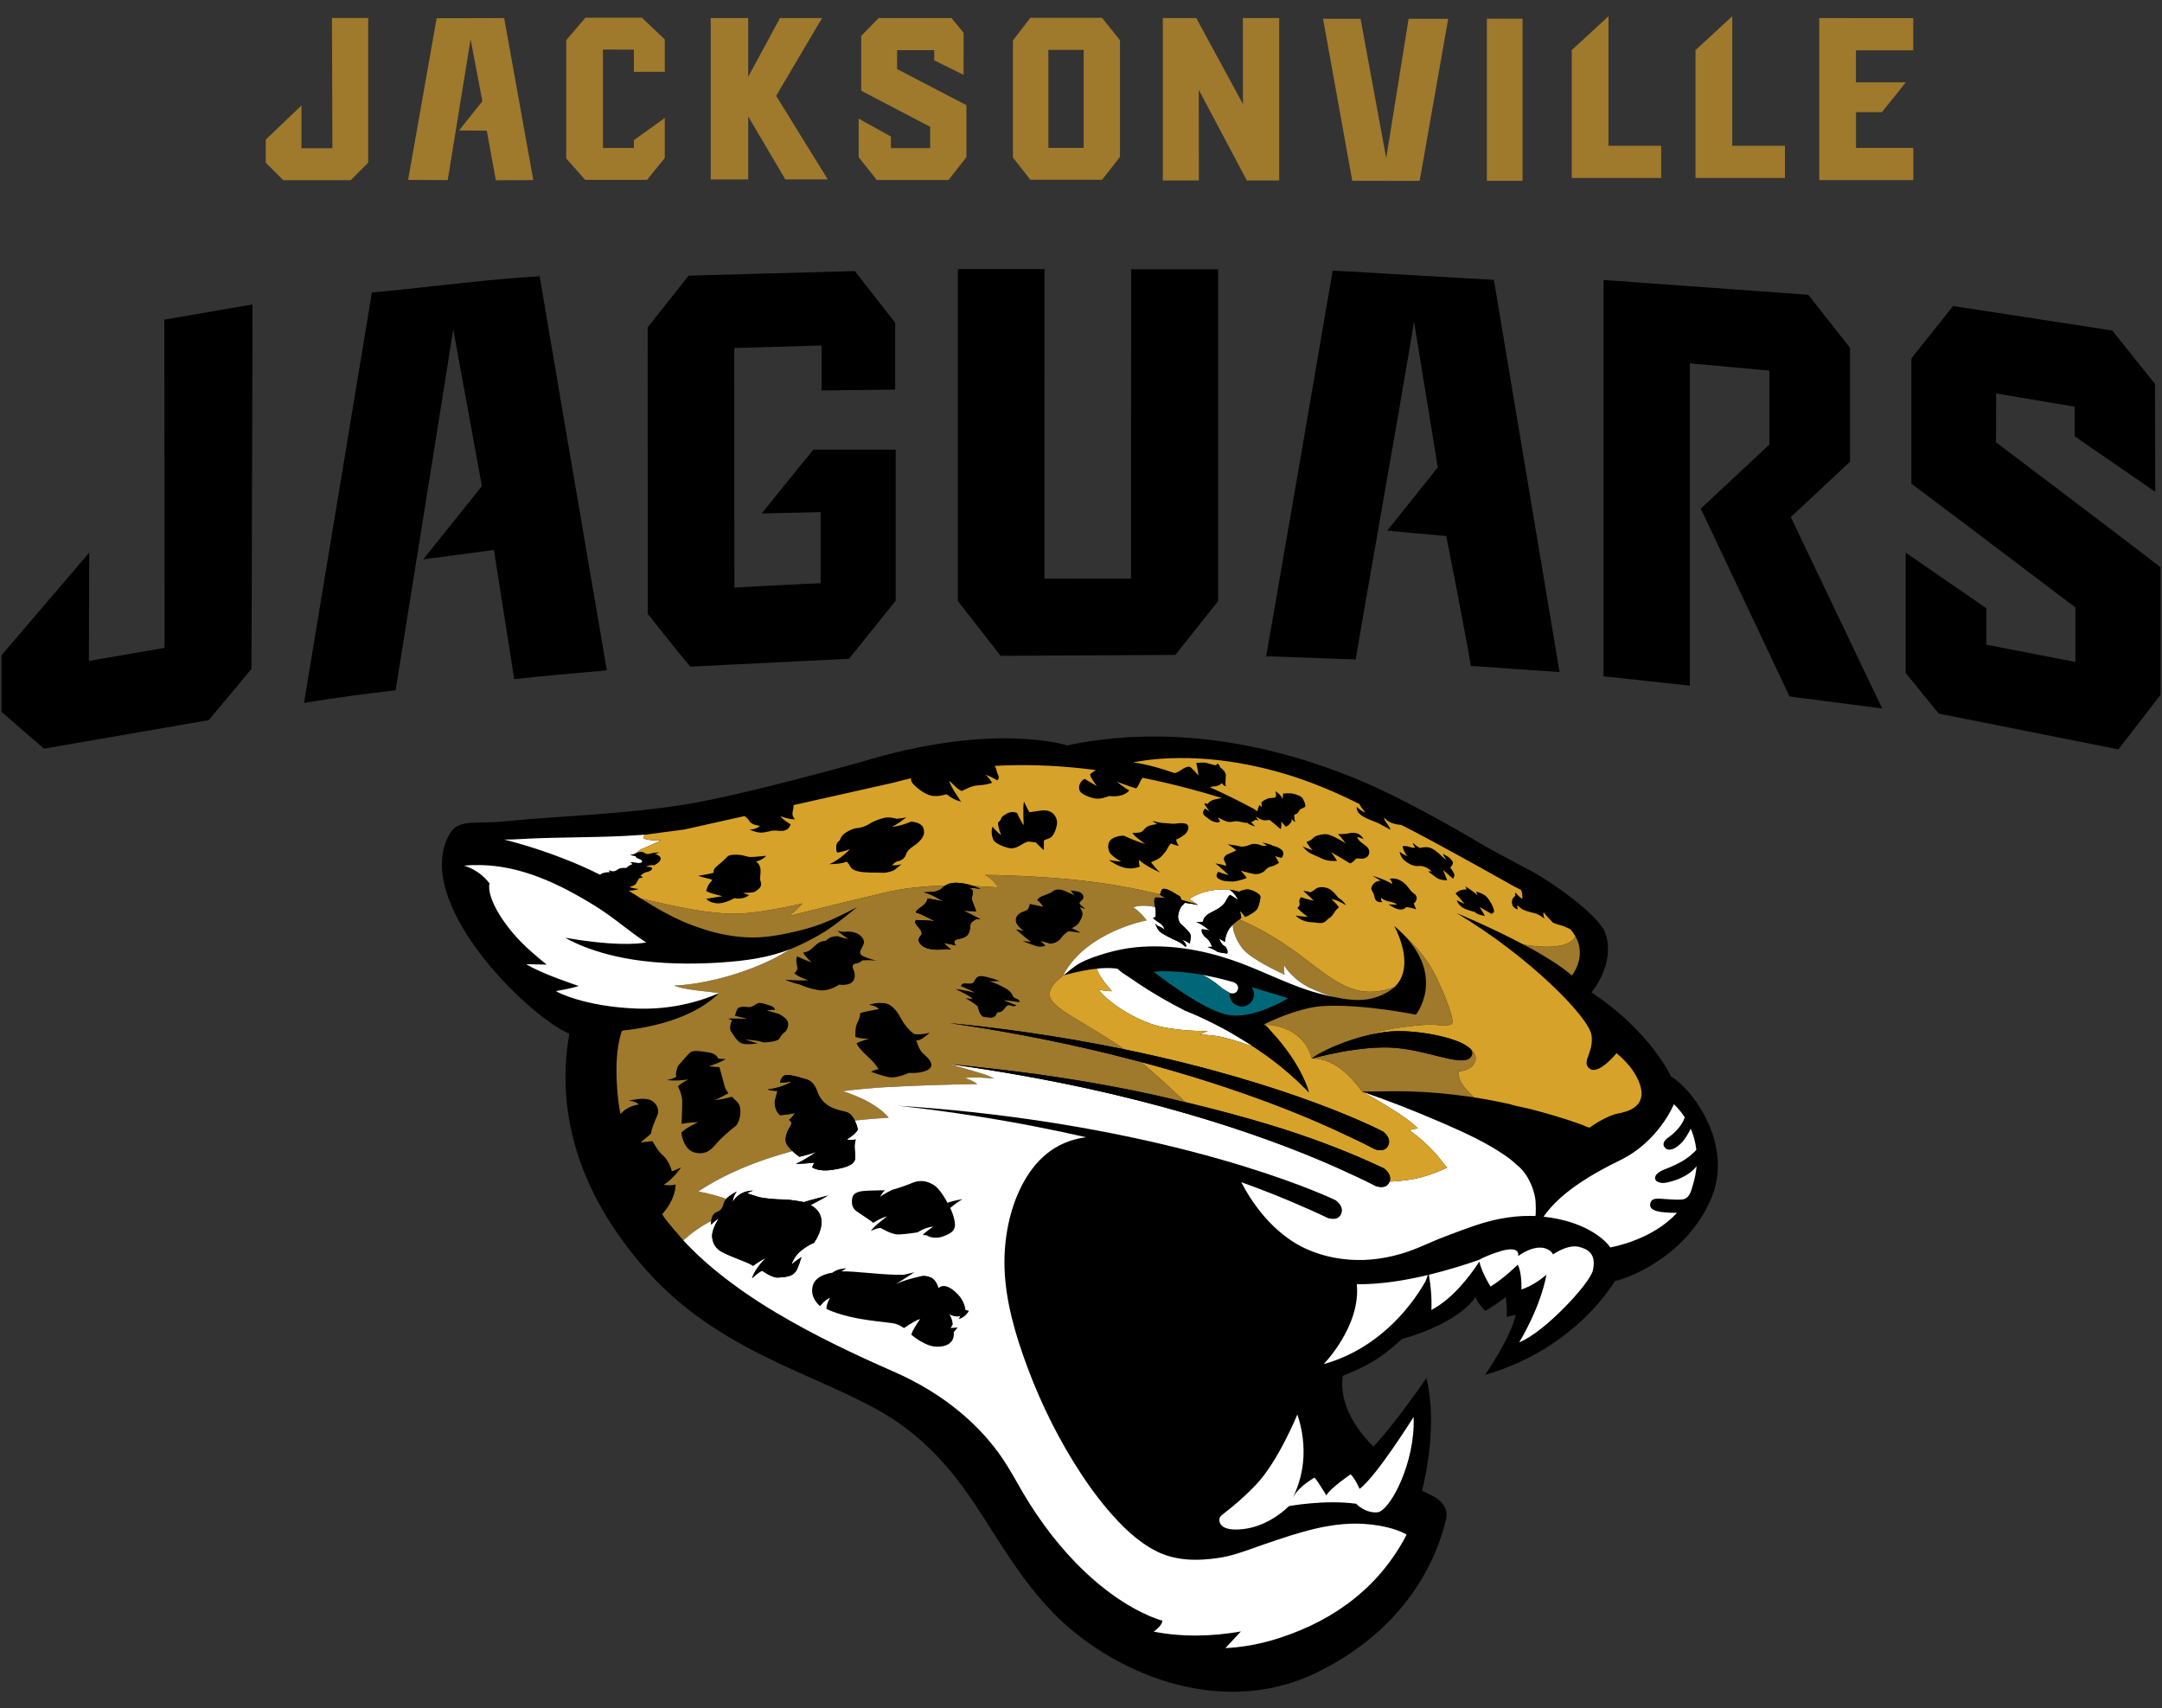 <?xml version="1.0" encoding="UTF-8" standalone="no"?>
<svg width="100" height="79" viewBox="0 0 100 79" fill="none" xmlns="http://www.w3.org/2000/svg">
<rect x="0" y="0" width="100" height="79" fill="#333333" stroke="none"/>
<path fill-rule="evenodd" clip-rule="evenodd" d="M92.324 20.474L92.328 18.199L92.664 18.255L92.666 18.255C93.724 18.432 94.956 18.638 95.959 18.811V20.179L99.688 22.748L99.676 17.757L97.697 15.286L90.337 14.155L88.407 16.577V22.37C90.18 23.697 91.944 25.032 93.711 26.37L93.715 26.373C94.475 26.948 95.235 27.523 95.996 28.098L95.996 30.618C95.178 30.456 94.253 30.277 93.36 30.105L93.36 30.105C92.845 30.005 92.341 29.907 91.874 29.817V28.131L88.145 25.561V31.126L89.675 33.008C90.803 33.228 92.393 33.546 93.975 33.863C95.443 34.157 96.905 34.45 97.983 34.661L99.93 32.14V26.233C97.411 24.301 94.876 22.387 92.341 20.472L92.324 20.474ZM85.569 21.357L82.838 23.91V23.932L87.058 32.769L82.773 32.214L78.667 23.524L81.84 20.562V17.142L78.16 16.805V31.713C77.443 31.636 76.884 31.575 76.34 31.515L76.339 31.515L76.338 31.515C75.678 31.443 75.041 31.374 74.169 31.28V12.95L83.639 13.633L85.569 16.088V21.357ZM24.938 12.782C23.387 12.867 21.835 13.038 20.253 13.212L20.253 13.212L20.253 13.212L20.252 13.212L20.252 13.212L20.252 13.212C19.25 13.323 18.236 13.434 17.202 13.527C16.594 17.186 15.988 20.856 15.382 24.525L15.381 24.53L15.38 24.533C14.941 27.195 14.502 29.855 14.062 32.51C15.47 32.283 16.891 32.088 18.298 31.928C18.298 31.928 20.604 17.559 20.964 15.235L22.289 22.485L19.574 25.872L22.845 25.439L23.784 31.412C25.195 31.259 26.63 31.132 28.069 31.006C27.738 29.064 27.41 27.147 27.083 25.238L27.083 25.236L27.083 25.235C26.369 21.063 25.663 16.932 24.945 12.677L24.938 12.782ZM56.342 12.454L56.342 27.805L54.362 30.293C53.008 30.303 51.657 30.308 50.307 30.313L50.306 30.313H50.306H50.306H50.306H50.306H50.306C48.966 30.318 47.627 30.323 46.283 30.333L44.304 27.797L44.304 12.446H48.311L48.309 26.766L52.316 26.759L52.32 12.456H56.327L56.342 12.454ZM37.958 23.687L35.243 23.747L35.246 23.727L37.618 20.798H41.428L41.428 27.786L39.27 30.47L31.942 30.833C31.942 30.898 29.963 28.395 29.963 28.395L29.956 15.139L31.853 12.749L39.541 12.538L41.405 14.927V18.02L38.003 18.057V15.978L33.963 16.098L33.967 27.178C33.967 27.178 36.669 27.025 37.958 26.976V23.687ZM69.099 12.945L69.097 12.945L72.135 31.086L68.029 30.8C67.862 29.687 66.894 24.794 66.894 24.794L64.163 24.545L66.502 21.616L65.403 14.873C65.167 16.374 64.305 21.301 63.616 25.241L63.616 25.244C63.155 27.875 62.772 30.066 62.704 30.502L58.566 30.353C59.596 24.413 60.62 18.505 61.641 12.515L69.097 12.945L69.093 12.921L69.099 12.945ZM7.601 14.785L7.601 14.746L7.591 14.787L7.601 14.785ZM7.611 29.966L7.601 14.785L11.68 14.08L11.634 30.936L9.655 33.309L2.033 34.628L0.07 32.926L0.07 30.308L4.127 25.562L4.111 30.57L7.611 29.966Z" fill="black"/>
<path fill-rule="evenodd" clip-rule="evenodd" d="M65.665 8.365L62.557 8.363L62.547 8.365L61.196 0.87L62.93 0.868L64.118 7.316L65.153 0.868L66.985 0.87L65.665 8.365ZM70.424 8.363H68.772V0.868L70.424 0.868V8.363ZM15.354 0.835L15.375 6.857H13.944L13.945 4.877L12.293 6.456V7.525L13.099 8.332H16.223L17.03 7.525V0.832H15.361L15.354 0.835ZM50.977 0.825H47.657L46.851 1.869V7.286L47.657 8.314H50.977L51.803 7.26V1.859L50.977 0.828V0.825ZM84.147 0.835V0.835L88.494 0.838V2.329L85.845 2.329V3.808L88.151 3.808L87.048 5.186H85.848V6.839H88.498V8.33H84.147V0.835L84.144 0.835L84.147 0.835ZM72.698 8.232V2.308L72.714 2.303L74.399 0.75V6.74H76.836V8.232H72.698ZM23.303 0.835L20.196 0.842L18.877 8.321L20.709 8.331L21.767 1.818L22.312 4.681L21.231 6.035L22.515 6.044L22.934 8.336L24.667 8.331L23.32 0.836L23.303 0.835ZM26.19 1.86L27.065 0.835L27.072 0.818H29.689L30.748 1.819L30.748 3.322H29.319V2.297L27.888 2.293V6.843H29.319V6.481L30.748 5.457V7.306L29.927 8.319L27.065 8.319L26.19 7.326V1.86ZM40.64 0.835L39.834 1.66V4.196L43.023 5.866V6.851L41.208 6.852V6.314L39.716 5.486V7.27L40.554 8.324H43.874L44.7 7.27V4.864L41.494 3.195V2.319H43.212V2.792L44.569 3.463L44.57 1.516L44.012 0.836H40.643L40.64 0.835ZM38.023 0.835L36.077 0.835L34.607 3.552V0.835H32.873V8.298H34.607V5.385L36.324 8.298L38.287 8.295L35.899 4.433L38.025 0.833L38.023 0.835ZM57.49 4.812L57.487 0.835L57.483 0.834L59.167 0.835V8.347H57.671L55.447 4.157L55.453 8.347H53.784V0.835H55.331L57.49 4.812ZM78.422 2.308V8.232H82.56V6.74H80.123V0.75L78.439 2.303L78.422 2.308ZM50.123 2.308H48.491V6.841H50.123V2.308Z" fill="#9F792C"/>
<path d="M77.3 49.803C77.3 49.803 76.341 47.699 73.611 45.905C74.295 45.028 74.56 43.974 74.244 43.141C73.917 42.276 71.619 40.695 70.753 40.247C69.887 39.8 68.692 39.142 68.692 39.142C68.692 39.142 65.621 37.28 63.208 36.228C60.299 34.961 55.059 33.274 49.361 34.477C49.361 34.477 45.942 33.356 39.759 35.266C37.596 35.859 33.924 36.835 31.865 37.179C28.814 37.687 25.718 37.739 23.32 37.993C22.056 38.128 21.215 37.848 20.804 38.56C18.999 41.686 24.383 46.979 26.334 47.815C25.756 51.066 26.489 54.913 29.904 58.757C33.617 62.94 38.754 63.733 41.765 65.957C45.146 68.452 45.846 71.604 48.67 74.552C51.268 77.266 56.345 79.579 60.894 77.364C65.828 74.96 66.723 70.948 66.902 70.195C66.961 69.81 66.738 69.421 66.242 69.182C66.159 69.143 65.993 69.061 65.776 68.946C65.972 68.161 66.473 65.798 65.979 63.738C65.979 63.738 64.584 65.778 63.53 66.907C63.235 66.631 61.881 65.261 62.106 63.638C62.724 63.392 63.443 63.057 63.992 62.645C64.307 62.406 64.587 62.169 64.841 61.936C67.617 61.141 68.241 59.994 68.241 59.994C68.344 60.275 68.694 60.635 68.694 60.635C69.103 60.404 69.649 59.994 69.649 59.994C69.701 60.328 69.695 60.918 69.695 60.918C69.901 60.841 70.102 60.823 70.102 60.823C69.896 61.849 68.694 63.589 68.694 63.589C72.906 62.383 74.679 59.274 74.679 59.274L74.677 59.258C74.836 59.225 74.948 59.182 74.948 59.182C74.948 59.182 77.775 58.379 79.073 55.608C80.371 52.838 78.023 50.153 77.3 49.803L77.3 49.803Z" fill="black"/>
<path fill-rule="evenodd" clip-rule="evenodd" d="M45.548 40.469C45.807 40.58 46.018 40.807 46.16 41.046C45.782 41.018 45.403 40.997 45.025 40.981C45.191 41.038 45.308 41.094 45.346 41.112L45.352 41.115C45.352 41.115 45.038 41.067 44.825 41.062C44.825 41.062 44.931 41.121 44.99 41.187C44.99 41.187 45.002 41.311 44.984 41.381C44.982 41.39 44.979 41.399 44.977 41.409L44.977 41.409L44.977 41.409C44.959 41.48 44.936 41.574 44.972 41.678C44.987 41.722 45.014 41.788 45.042 41.856C45.088 41.972 45.139 42.098 45.15 42.157C45.15 42.157 44.787 42.128 44.574 42.123C44.574 42.123 45.162 42.407 45.34 42.516C45.34 42.516 45.221 42.509 45.144 42.516C45.144 42.516 44.942 42.633 44.901 42.71C44.889 42.734 44.883 42.783 44.877 42.843C44.863 42.982 44.842 43.184 44.705 43.291C44.599 43.375 44.472 43.403 44.366 43.426C44.278 43.445 44.204 43.461 44.166 43.504C44.083 43.599 44.214 43.73 44.214 43.73C44.214 43.73 43.789 43.633 43.658 43.622C43.658 43.622 43.86 43.826 43.99 43.921C43.99 43.921 43.823 43.883 43.651 43.906C43.479 43.931 42.946 43.972 42.659 43.747C42.374 43.522 42.523 43.344 42.589 43.273C42.654 43.203 42.67 43.112 42.482 42.893C42.312 42.696 42.318 42.676 42.347 42.589C42.351 42.579 42.354 42.569 42.358 42.557C42.358 42.557 43.021 42.558 43.258 42.623C43.258 42.623 42.612 42.259 42.358 42.205C42.358 42.205 42.369 42.123 42.512 42.015C42.535 41.997 42.56 41.98 42.586 41.963L42.586 41.963L42.586 41.963L42.586 41.963C42.714 41.875 42.854 41.779 42.908 41.556C42.908 41.556 43.386 41.648 43.658 41.689C43.543 41.645 43.453 41.594 43.356 41.539C43.203 41.452 43.036 41.357 42.737 41.273C42.737 41.273 43.076 41.257 43.204 41.246C43.204 41.246 43.437 41.205 43.545 41.103L43.548 41.1L43.548 41.1L43.548 41.1C43.592 41.06 43.647 41.009 43.715 40.965C42.774 40.983 41.836 41.071 40.911 41.288C39.75 41.561 38.593 41.846 37.435 42.131L37.434 42.132C37.12 42.209 36.806 42.286 36.491 42.364C36.486 42.365 36.479 42.367 36.473 42.368C36.467 42.37 36.461 42.371 36.455 42.373C36.704 42.218 36.92 41.999 37.118 41.783C36.683 41.891 36.241 41.98 35.797 42.057C35.074 42.185 34.329 42.296 33.591 42.254C32.371 42.183 31.152 41.905 29.963 41.632L29.649 41.558C29.675 41.576 30.078 41.828 30.217 41.91C30.803 42.255 31.407 42.57 32.045 42.807C32.127 42.834 32.208 42.862 32.289 42.891C32.4 42.93 32.512 42.97 32.625 43.005C32.841 43.072 33.06 43.129 33.279 43.18C33.481 43.226 33.685 43.261 33.888 43.292C34.252 43.346 34.622 43.368 34.989 43.358C35.358 43.35 35.727 43.299 36.092 43.232C36.514 43.154 36.933 43.062 37.346 42.943C37.392 42.93 37.438 42.917 37.484 42.903C37.506 42.896 37.527 42.89 37.549 42.883C38.118 42.709 38.67 42.457 39.202 42.185C39.341 42.116 39.48 42.046 39.616 41.972C39.621 41.97 39.624 41.968 39.626 41.966C39.629 41.966 39.631 41.965 39.634 41.963L39.635 41.962C39.627 41.972 38.647 42.786 38.165 43.08C38.061 43.144 37.954 43.207 37.846 43.27C37.671 43.369 37.491 43.465 37.311 43.556C37.157 43.636 37.003 43.71 36.848 43.779C36.766 43.815 36.684 43.849 36.6 43.882C36.598 43.883 36.596 43.884 36.594 43.885C36.592 43.886 36.59 43.888 36.588 43.889C36.557 43.904 36.526 43.92 36.495 43.936L36.495 43.936L36.458 43.956C36.176 44.131 35.888 44.294 35.587 44.435L35.584 44.437C35.581 44.438 35.578 44.439 35.575 44.441C35.475 44.489 35.375 44.535 35.273 44.579C35.273 44.58 35.271 44.58 35.27 44.581C35.269 44.581 35.268 44.581 35.267 44.582C35.265 44.583 35.264 44.584 35.263 44.584C35.261 44.584 35.26 44.584 35.258 44.585C34.985 44.705 34.703 44.813 34.427 44.913C34.206 44.99 33.983 45.063 33.758 45.125C32.158 45.593 31.182 45.582 31.182 45.582C31.29 45.631 31.436 45.675 31.57 45.704C31.906 45.78 32.568 45.852 32.956 45.894C33.125 45.913 33.242 45.926 33.258 45.931L33.263 45.929C33.265 45.929 33.267 45.928 33.268 45.927L33.266 45.929L33.266 45.929C33.257 45.938 33.228 45.97 33.173 46.019C32.453 46.678 31.533 47.078 30.596 47.334C30.092 47.472 29.577 47.572 29.058 47.636C28.978 47.645 28.899 47.653 28.817 47.661C28.785 47.673 28.762 47.688 28.753 47.706C28.498 48.503 28.49 49.364 28.534 50.191C28.559 50.637 28.613 51.08 28.693 51.52C28.694 51.521 28.694 51.524 28.694 51.526L28.694 51.527C28.752 51.469 28.82 51.407 28.899 51.343C28.899 51.343 29.136 51.147 29.55 51.086C29.55 51.086 29.546 51.08 29.532 51.07C29.527 51.065 29.521 51.059 29.514 51.054C29.426 50.978 29.29 50.941 29.171 50.923C29.142 50.915 29.114 50.912 29.089 50.909L29.089 50.909L29.079 50.908C29.083 50.908 29.092 50.907 29.106 50.904L29.106 50.904L29.106 50.904L29.106 50.904C29.119 50.901 29.137 50.898 29.158 50.895C29.416 50.841 29.723 50.793 29.973 50.847C29.98 50.847 29.985 50.848 29.991 50.851C30.143 50.885 30.277 50.987 30.359 51.118C30.366 51.13 30.372 51.141 30.377 51.152L30.377 51.152L30.377 51.152L30.38 51.159C30.39 51.177 30.399 51.194 30.405 51.212L30.406 51.215C30.407 51.219 30.409 51.223 30.41 51.225C30.416 51.243 30.423 51.263 30.426 51.281C30.431 51.299 30.434 51.316 30.438 51.334L30.438 51.335C30.438 51.337 30.438 51.339 30.439 51.341C30.439 51.343 30.439 51.345 30.439 51.347C30.441 51.365 30.442 51.384 30.442 51.402C30.442 51.469 30.43 51.536 30.4 51.6C30.302 51.818 30.123 52.233 30.123 52.391C30.123 52.437 29.968 52.562 29.831 52.672C29.756 52.731 29.687 52.787 29.652 52.822C29.648 52.826 29.645 52.829 29.643 52.833L29.643 52.833C29.64 52.836 29.638 52.838 29.636 52.84C29.641 52.84 29.646 52.84 29.651 52.84C29.657 52.839 29.662 52.839 29.667 52.839C29.67 52.838 29.675 52.837 29.679 52.837H29.679C29.683 52.837 29.687 52.836 29.691 52.836C29.751 52.83 29.81 52.822 29.869 52.814L29.869 52.814L29.869 52.814L29.87 52.814C29.919 52.807 29.969 52.8 30.019 52.795L30.03 52.794L30.03 52.794C30.087 52.789 30.137 52.785 30.179 52.785H30.184C30.184 52.785 30.439 53.259 30.637 53.418C30.835 53.575 31.012 53.911 31.073 54.168C31.073 54.168 31.075 54.168 31.076 54.168C31.077 54.169 31.078 54.169 31.079 54.169C31.104 54.17 31.132 54.163 31.161 54.151L31.163 54.151C31.166 54.149 31.168 54.148 31.171 54.148C31.181 54.144 31.192 54.14 31.205 54.133C31.239 54.119 31.268 54.105 31.278 54.099L31.278 54.099L31.279 54.099C31.308 54.088 31.335 54.075 31.364 54.063L31.391 54.051C31.409 54.042 31.429 54.032 31.451 54.021L31.451 54.021L31.451 54.021L31.451 54.021C31.466 54.013 31.481 54.005 31.497 53.998L31.506 53.993C31.506 53.993 31.133 54.542 30.698 54.8C30.726 54.805 31.073 54.857 31.244 54.783C31.245 54.783 31.246 54.782 31.247 54.782C31.248 54.782 31.249 54.781 31.249 54.781C31.249 54.781 31.279 55.437 30.639 56.144C30.595 56.193 31.116 56.81 31.435 57.172L31.44 57.178C31.451 57.19 31.461 57.201 31.471 57.214L31.481 57.225C31.488 57.233 31.494 57.24 31.499 57.247C31.518 57.268 31.537 57.289 31.552 57.306L31.552 57.306L31.566 57.32C31.585 57.345 31.6 57.362 31.608 57.37L31.609 57.369C31.637 57.345 31.808 57.198 31.896 57.126C32.052 57.002 32.214 56.886 32.379 56.774C32.535 56.668 32.895 56.476 32.895 56.476C32.896 56.476 32.897 56.475 32.898 56.474L32.899 56.473C32.917 56.311 32.972 56.218 33.018 56.16C33.059 56.109 33.113 56.086 33.168 56.062C33.194 56.05 33.221 56.039 33.245 56.025L33.247 56.023C33.278 56.006 33.311 55.986 33.343 55.951C33.355 55.939 33.366 55.926 33.377 55.91L33.382 55.903C33.387 55.895 33.392 55.888 33.397 55.879C33.405 55.866 33.414 55.851 33.42 55.835C33.426 55.822 33.431 55.81 33.436 55.797L33.436 55.796C33.454 55.755 33.471 55.706 33.485 55.647C33.511 55.547 33.595 55.454 33.595 55.454L33.593 55.453L33.593 55.453L33.59 55.452C33.476 55.409 33.359 55.373 33.243 55.337C33.058 55.282 32.87 55.233 32.682 55.188C32.558 55.159 32.431 55.13 32.304 55.105C33.286 54.455 34.373 53.971 35.491 53.593C35.864 53.467 36.656 53.242 36.656 53.242C36.545 53.139 36.435 53.017 36.38 52.904C36.24 52.628 36.477 52.212 36.576 52.055C36.675 51.896 36.497 51.798 36.497 51.798C36.656 51.678 36.774 51.482 36.774 51.482C36.773 51.482 36.771 51.483 36.77 51.483C36.769 51.484 36.767 51.484 36.766 51.484C36.414 51.561 36.083 51.581 36.083 51.581L36.081 51.579C35.885 51.422 35.807 51.087 35.846 50.908C35.885 50.731 35.964 50.453 35.964 50.453H35.957C35.892 50.46 35.82 50.455 35.752 50.445C35.65 50.432 35.56 50.408 35.523 50.399L35.512 50.396L35.511 50.394C36.26 50.296 36.635 50.02 36.635 50.02C36.633 50.02 36.632 50.02 36.63 50.02C36.628 50.021 36.627 50.021 36.625 50.021C36.427 50.059 36.083 50.079 36.083 50.079V50.077L36.084 50.074C36.088 50.042 36.116 49.852 36.26 49.756C36.316 49.718 36.432 49.718 36.571 49.738C36.649 49.749 36.734 49.766 36.821 49.787L36.842 49.792C36.876 49.8 36.91 49.808 36.944 49.818C37.095 49.859 37.239 49.903 37.342 49.937C37.344 49.937 37.345 49.938 37.345 49.938L37.346 49.939C37.347 49.939 37.348 49.939 37.349 49.939C37.645 50.039 37.784 50.433 37.784 50.433C37.864 50.689 37.99 50.873 38.139 51.012C38.141 51.014 38.142 51.016 38.144 51.016C38.213 51.077 38.286 51.129 38.363 51.173C38.393 51.193 38.424 51.209 38.457 51.222C38.488 51.237 38.519 51.252 38.551 51.265C38.647 51.304 38.743 51.335 38.836 51.359C38.897 51.376 38.958 51.391 39.015 51.402L39.045 51.409C39.064 51.413 39.083 51.417 39.102 51.422C39.154 51.433 39.201 51.453 39.245 51.479C39.378 51.554 39.474 51.692 39.54 51.828C40.062 51.772 40.588 51.726 41.11 51.695C41.045 51.618 40.974 51.546 40.899 51.478C40.374 50.993 39.638 50.682 38.979 50.471C40.291 50.296 41.619 50.244 42.94 50.198C43.696 50.17 44.453 50.152 45.207 50.144C45.066 50.026 44.877 49.952 44.703 49.884L44.639 49.859C45.045 49.813 45.467 49.844 45.876 49.875L45.989 49.884C45.672 49.724 45.318 49.622 44.974 49.523C44.908 49.504 44.843 49.485 44.778 49.466C44.493 49.383 44.207 49.303 43.921 49.227C43.922 49.227 43.926 49.228 43.929 49.228H43.93L43.942 49.229C43.946 49.229 43.95 49.229 43.955 49.229C43.953 49.228 43.95 49.228 43.947 49.227C43.945 49.227 43.942 49.226 43.94 49.226C44.133 49.242 44.331 49.26 44.53 49.28C44.558 49.281 44.586 49.284 44.613 49.287L44.624 49.288C45.755 49.408 46.883 49.535 48.008 49.691C49.427 49.887 50.838 50.126 52.243 50.404C53.521 50.657 54.796 50.972 56.06 51.289C56.594 51.423 57.124 51.564 57.654 51.713C56.792 51.464 55.845 51.214 54.817 50.967L54.622 50.783C54.014 50.211 53.41 49.642 52.765 49.116C51.133 48.683 49.329 48.264 47.349 47.889C46.113 47.656 44.967 47.469 43.906 47.32C44.988 47.423 46.158 47.559 47.422 47.739C49.069 47.974 50.595 48.246 52.006 48.535C51.454 48.144 50.88 47.798 50.304 47.452L50.303 47.452L50.303 47.452L50.303 47.452C50.076 47.315 49.848 47.178 49.621 47.038C49.344 46.868 49.059 46.69 48.822 46.466C48.701 46.353 48.571 46.21 48.555 46.037C48.552 46.004 48.552 45.97 48.555 45.937L48.555 45.936L48.556 45.934L48.556 45.934C48.556 45.933 48.557 45.931 48.557 45.931C48.559 45.909 48.562 45.888 48.566 45.867L48.571 45.847C48.572 45.845 48.573 45.843 48.574 45.841C48.575 45.838 48.577 45.835 48.577 45.832C48.582 45.819 48.587 45.801 48.592 45.786L48.592 45.786L48.592 45.786L48.594 45.778C48.597 45.768 48.603 45.757 48.608 45.747C48.678 45.584 48.804 45.434 48.93 45.33C48.94 45.322 48.949 45.313 48.959 45.304C48.967 45.297 48.976 45.289 48.986 45.281C48.991 45.276 48.996 45.272 49.002 45.268C49.01 45.262 49.017 45.256 49.025 45.248C49.043 45.233 49.059 45.22 49.076 45.205C49.092 45.193 49.108 45.179 49.121 45.167L49.13 45.16C49.131 45.158 49.131 45.158 49.132 45.158L49.133 45.158C49.136 45.156 49.14 45.153 49.143 45.15L49.147 45.146C49.149 45.144 49.151 45.143 49.153 45.141C49.154 45.14 49.156 45.138 49.158 45.137C49.16 45.135 49.162 45.133 49.164 45.132L49.168 45.129L49.168 45.129C49.174 45.124 49.179 45.12 49.182 45.115L49.226 45.026C50.315 43.074 53.038 42.575 53.038 42.575C52.757 42.18 52.425 41.966 52.425 41.966C52.791 41.837 53.252 41.916 53.428 41.956L53.427 41.948C53.426 41.942 53.426 41.937 53.423 41.931C53.364 41.694 53.392 41.557 53.451 41.509C53.451 41.509 53.849 41.522 53.967 41.565C53.924 41.545 53.746 41.455 53.628 41.362C53.17 41.252 52.708 41.151 52.248 41.062C50.379 40.699 48.465 40.56 46.566 40.49C46.228 40.477 45.889 40.468 45.548 40.468L45.548 40.469ZM57.318 42.525C57.241 42.578 57.126 42.664 57.022 42.767V42.792C57.022 43.093 57.239 43.723 57.703 44.101C58.304 44.593 59.422 45.084 59.422 45.084C59.368 44.894 59.395 44.648 59.395 44.648C59.558 44.92 59.914 45.329 60.459 45.63C60.494 45.65 60.531 45.668 60.571 45.686C60.739 45.766 60.96 45.861 61.181 45.948C61.343 46.011 61.525 46.068 61.665 46.107C62.252 46.228 62.874 46.326 63.463 46.179C63.817 46.091 64.205 45.915 64.481 45.667L64.481 45.666C64.481 45.666 64.482 45.666 64.483 45.665C64.483 45.664 64.484 45.663 64.485 45.662L64.485 45.661C63.872 45.887 63.216 45.961 62.586 45.745C62.482 45.709 62.374 45.671 62.27 45.627C62.23 45.611 62.192 45.592 62.153 45.573C61.588 45.29 61.072 44.893 60.569 44.506L60.568 44.506C60.51 44.461 60.451 44.416 60.392 44.371C59.434 43.638 58.432 42.991 57.318 42.525L57.318 42.525ZM65.491 46.933C65.491 46.933 66.855 45.228 64.922 43.231L64.922 43.231C65.316 43.591 65.963 44.259 66.362 45.056C66.963 46.257 67.184 47.048 67.184 47.269C67.184 47.474 66.747 47.435 66.38 47.402L66.299 47.395C65.92 47.364 63.991 47.554 63.326 47.87C62.766 48.002 62.214 48.184 61.686 48.411C61.535 48.477 61.387 48.546 61.241 48.619C61.064 48.708 60.89 48.803 60.731 48.92C60.718 48.931 60.706 48.941 60.694 48.95L60.694 48.95L60.694 48.951L60.678 48.963H60.678C60.678 48.963 60.591 48.485 60.17 48.056C60.147 48.031 60.122 48.007 60.096 47.984C60.045 47.937 59.989 47.891 59.929 47.847C59.75 47.714 59.528 47.596 59.256 47.513C59.166 47.485 59.069 47.462 58.968 47.442C58.814 47.413 58.648 47.395 58.466 47.388H58.463C58.461 47.388 58.458 47.387 58.455 47.387C58.454 47.387 58.453 47.387 58.451 47.386C58.447 47.386 58.444 47.386 58.44 47.385C59.288 46.982 60.328 46.583 61.21 46.532C63.057 46.429 65.491 46.933 65.491 46.933ZM60.678 48.964C61.844 48.921 62.702 50.087 62.971 50.452L62.998 50.489H63.009H63.031H63.033C63.299 50.489 63.567 50.485 63.835 50.481C64.269 50.474 64.704 50.467 65.137 50.478C65.216 50.48 65.908 50.511 65.945 50.514C66.148 50.527 66.349 50.542 66.551 50.56C66.988 50.599 67.425 50.649 67.859 50.711C67.962 50.724 68.064 50.74 68.167 50.755L68.167 50.755L68.184 50.758C68.184 50.758 67.804 50.414 67.624 50.135C67.444 49.853 67.46 49.555 67.46 49.555L67.46 49.554C67.916 49.526 68.179 49.317 68.247 49.05C68.327 48.729 67.971 48.468 67.971 48.468L67.95 48.459C68.081 48.575 68.132 48.698 68.071 48.824C67.892 49.194 67.238 49.031 66.374 48.816C65.833 48.681 65.21 48.526 64.571 48.469C62.912 48.32 60.678 48.964 60.678 48.964L60.678 48.964ZM70.475 43.692C72.335 43.998 72.771 43.513 72.87 43.313C72.872 43.317 72.874 43.32 72.876 43.323C72.878 43.327 72.88 43.33 72.882 43.333C72.91 43.384 72.936 43.435 72.956 43.484C73.326 44.365 72.706 45.12 72.706 45.12C72.4 44.849 71.989 44.568 71.534 44.289C71.201 44.083 70.846 43.88 70.51 43.71C70.505 43.707 70.499 43.704 70.493 43.701C70.487 43.698 70.481 43.695 70.475 43.692Z" fill="#9F792C"/>
<path fill-rule="evenodd" clip-rule="evenodd" d="M29.833 38.607L29.833 38.607L29.833 38.607L29.833 38.607ZM29.833 38.607C29.536 38.628 29.238 38.646 28.941 38.662C28.168 38.703 27.393 38.716 26.619 38.73C25.762 38.744 24.904 38.759 24.047 38.811C23.805 38.826 23.566 38.832 23.323 38.832H23.314C23.447 38.862 23.579 38.898 23.71 38.934C23.889 38.982 24.066 39.032 24.242 39.086C24.838 39.264 25.43 39.466 26.011 39.691C26.3 39.802 26.586 39.92 26.869 40.042C27.171 40.175 27.469 40.315 27.762 40.462C27.842 40.339 28.204 40.339 28.204 40.339L28.159 40.244C28.159 40.244 28.26 40.308 28.386 40.3C28.395 40.3 28.401 40.298 28.407 40.297L28.411 40.296C28.434 40.288 28.456 40.279 28.477 40.272L28.503 40.262C28.513 40.255 28.524 40.248 28.534 40.24L28.534 40.24C28.565 40.218 28.599 40.193 28.656 40.173C28.791 40.126 28.977 40.146 28.977 40.146C29.028 40.054 29.253 39.966 29.253 39.966C29.209 39.925 29.154 39.881 29.154 39.881C29.221 39.87 29.352 39.89 29.45 39.906C29.485 39.911 29.515 39.916 29.538 39.918C29.597 39.913 29.644 39.908 29.662 39.898C29.664 39.897 29.665 39.897 29.667 39.896L29.667 39.896L29.67 39.894C29.695 39.874 29.711 39.833 29.688 39.797C29.658 39.769 29.6 39.746 29.545 39.724L29.545 39.724L29.545 39.724L29.545 39.724C29.524 39.715 29.503 39.707 29.485 39.699C29.41 39.664 29.402 39.615 29.4 39.602L29.399 39.599C29.398 39.598 29.398 39.596 29.397 39.595C29.318 39.61 29.137 39.533 29.137 39.533C29.137 39.533 29.289 39.525 29.328 39.5C29.346 39.49 29.382 39.473 29.428 39.455L29.443 39.44C29.446 39.438 29.449 39.435 29.451 39.433L29.451 39.433C29.453 39.431 29.456 39.428 29.459 39.426L29.459 39.426L29.459 39.426L29.459 39.426C29.462 39.424 29.464 39.422 29.466 39.42C29.469 39.417 29.472 39.415 29.472 39.415C29.472 39.415 29.597 39.291 29.693 39.263C29.79 39.237 30.588 38.865 30.588 38.865C30.588 38.865 30.369 38.879 30.174 38.865C29.968 38.851 29.803 38.797 29.803 38.797C29.718 38.767 29.783 38.667 29.833 38.607ZM21.462 40.039C21.726 40.014 21.987 40.006 22.247 40.012L22.247 40.012C24.063 40.054 25.785 40.814 27.592 41.943C28.045 42.227 28.443 42.531 28.831 42.828L28.831 42.828L28.831 42.828C29.182 43.097 29.525 43.36 29.893 43.593C29.384 43.678 28.265 43.744 26.147 43.373C26.147 43.373 27.373 44.152 29.69 44.442C31.1 44.617 32.478 44.579 33.424 44.512C34.525 44.434 35.565 44.294 36.587 43.888C36.56 43.902 36.534 43.916 36.507 43.93L36.507 43.93L36.458 43.955C36.176 44.131 35.888 44.294 35.587 44.435C35.583 44.437 35.578 44.438 35.573 44.441C35.473 44.489 35.374 44.535 35.272 44.579C35.271 44.58 35.27 44.58 35.269 44.581L35.267 44.581L35.266 44.582C35.262 44.584 35.261 44.584 35.257 44.586C34.983 44.705 34.704 44.813 34.425 44.913C34.206 44.99 33.983 45.063 33.757 45.126C32.157 45.593 31.182 45.581 31.182 45.581C31.29 45.63 31.436 45.675 31.569 45.704C31.905 45.78 32.568 45.852 32.956 45.894L32.956 45.894L32.956 45.894C33.124 45.912 33.241 45.925 33.258 45.93C33.251 45.933 33.239 45.94 33.22 45.951C33.216 45.953 33.212 45.955 33.207 45.957L33.207 45.957L33.199 45.961L33.192 45.964C31.993 46.472 30.701 46.7 29.4 46.647C27.03 46.549 25.759 45.889 25.715 45.84C25.715 45.84 26.381 45.733 26.767 45.604C26.767 45.604 25.006 45.025 24.341 44.595C24.341 44.595 25.06 44.612 25.286 44.617C25.029 44.412 24.793 44.207 24.575 44.017C23.321 42.927 22.49 41.504 22.643 40.862C22.155 40.209 21.462 40.039 21.462 40.039ZM56.689 41.139C56.347 41.131 55.589 41.167 55.008 41.587L55.072 41.627C55.075 41.629 55.079 41.631 55.083 41.633C55.086 41.635 55.09 41.637 55.093 41.639L55.102 41.645L55.138 41.669C55.144 41.671 55.15 41.675 55.155 41.679L55.158 41.682C55.17 41.689 55.181 41.697 55.192 41.705L55.192 41.705L55.193 41.705L55.193 41.705L55.193 41.705L55.204 41.713C55.209 41.716 55.214 41.72 55.219 41.723C55.239 41.736 55.258 41.749 55.276 41.762L55.277 41.763L55.278 41.763C55.279 41.763 55.279 41.763 55.28 41.763L55.289 41.77L55.289 41.77L55.289 41.77C55.302 41.779 55.313 41.787 55.324 41.795C55.326 41.797 55.329 41.799 55.331 41.801C55.335 41.803 55.338 41.806 55.34 41.808C55.349 41.813 55.355 41.818 55.361 41.823C55.363 41.824 55.365 41.825 55.367 41.827C55.37 41.829 55.373 41.832 55.376 41.833C55.377 41.833 55.377 41.834 55.378 41.834C55.378 41.835 55.379 41.836 55.38 41.836C55.383 41.838 55.386 41.84 55.388 41.842L55.389 41.844L55.394 41.847C55.394 41.847 55.396 41.849 55.398 41.849C55.403 41.852 55.406 41.855 55.406 41.855C55.257 41.819 54.949 41.777 54.804 41.757C54.762 41.8 54.667 41.895 54.628 41.944C54.628 41.944 54.541 42.057 54.49 42.346C54.474 42.44 54.526 42.655 54.621 42.738C54.716 42.82 55.013 43.093 55.06 43.222C55.088 43.299 55.07 43.401 55.054 43.489C55.043 43.552 55.032 43.608 55.041 43.645C55.041 43.645 54.811 43.498 54.682 43.462C54.708 43.488 54.97 43.756 54.823 43.79C54.823 43.79 54.692 43.639 54.454 43.532C54.216 43.426 53.779 43.211 53.648 43.093C53.525 42.982 53.445 42.746 53.437 42.717C53.452 42.736 53.524 42.833 53.589 42.844C53.655 42.856 53.848 42.98 53.873 42.996L53.872 42.995C53.862 42.972 53.796 42.814 53.719 42.75C53.689 42.724 53.644 42.695 53.593 42.662C53.504 42.604 53.397 42.535 53.329 42.453L53.447 42.417C53.447 42.417 53.48 42.184 53.427 41.955C53.25 41.916 52.79 41.836 52.423 41.965C52.423 41.965 52.756 42.179 53.038 42.572C53.038 42.572 50.314 43.072 49.225 45.023L49.18 45.113C49.18 45.113 49.175 45.119 49.166 45.128L49.178 45.119L49.188 45.11C49.188 45.11 49.191 45.11 49.196 45.108H49.198C49.198 45.107 49.198 45.107 49.2 45.107L49.212 45.097C49.294 45.028 49.688 44.694 49.934 44.557C50.315 44.344 50.741 44.213 51.157 44.087C51.589 43.958 52.096 43.856 52.544 43.813C54.064 43.669 55.568 43.923 56.978 44.401C57.562 44.599 58.126 44.841 58.689 45.083C59.451 45.411 60.212 45.739 61.02 45.955C61.2 46.003 61.38 46.046 61.561 46.085L61.591 46.091L61.623 46.097L61.646 46.102L61.663 46.105C61.523 46.066 61.341 46.01 61.181 45.947C60.959 45.86 60.738 45.765 60.57 45.685C60.53 45.667 60.493 45.649 60.458 45.629C59.913 45.328 59.558 44.919 59.394 44.647C59.394 44.647 59.368 44.893 59.421 45.083C59.421 45.083 58.303 44.591 57.702 44.1C57.238 43.722 57.021 43.091 57.021 42.79V42.765C56.939 42.844 56.864 42.933 56.813 43.028C56.648 43.332 56.66 43.563 56.66 43.563C56.66 43.563 56.518 43.502 56.389 43.403C56.389 43.403 56.454 43.678 56.687 43.794C56.687 43.794 56.82 43.969 56.762 44.102C56.762 44.102 56.354 44.069 56.259 43.992C56.164 43.913 55.861 43.804 55.861 43.804C55.861 43.804 55.962 43.787 56.071 43.794C56.071 43.794 55.961 43.528 55.856 43.438L55.837 43.421C55.728 43.33 55.542 43.175 55.587 42.98C55.587 42.98 55.837 42.998 55.956 43.045C55.956 43.045 55.563 42.705 55.322 42.651L55.651 42.633C55.651 42.633 55.607 42.401 56.025 42.198C56.444 41.995 56.573 41.865 56.662 41.734C56.691 41.69 56.715 41.646 56.737 41.603C56.781 41.519 56.822 41.443 56.895 41.391C56.895 41.391 57.099 41.507 57.261 41.63C57.261 41.63 57.168 41.353 56.871 41.15C56.871 41.15 56.803 41.142 56.689 41.139L56.689 41.139ZM50.905 44.786C51.05 44.777 51.198 44.772 51.343 44.777L51.343 44.777C51.452 44.78 51.566 44.788 51.681 44.806C51.692 44.808 51.707 44.821 51.719 44.832C51.844 44.957 51.997 45.054 52.149 45.151C52.221 45.196 52.292 45.241 52.359 45.289C52.805 45.605 53.273 45.893 53.744 46.167C54.093 46.368 54.447 46.562 54.807 46.745C55.386 46.974 55.949 47.244 56.498 47.534C56.86 47.724 57.252 47.959 57.536 48.138C57.676 48.221 57.811 48.31 57.946 48.4L57.924 48.392L57.924 48.392L57.923 48.392L57.885 48.379L57.856 48.369C57.575 48.27 57.099 48.112 56.714 48.013C56.625 47.989 56.544 47.969 56.468 47.954C55.887 47.838 55.461 47.858 55.461 47.858C55.461 47.858 55.713 47.761 55.867 47.683C55.867 47.683 54.88 47.722 53.794 47.509C52.708 47.296 51.312 46.443 50.807 45.766C50.807 45.766 51.157 45.862 51.428 45.842C51.428 45.842 50.855 45.224 50.726 44.805C50.726 44.806 50.893 44.788 50.905 44.786ZM55.522 45.071C55.74 45.121 55.971 45.285 56.156 45.416L56.212 45.455C56.283 45.506 56.351 45.562 56.418 45.618L56.418 45.618C56.461 45.655 56.505 45.691 56.549 45.725C56.572 45.743 56.867 45.924 56.88 45.924C56.921 45.939 56.965 45.949 57.006 45.949C57.15 45.949 57.258 45.85 57.268 45.688H57.268C57.278 45.525 57.07 45.433 57.07 45.433L56.972 45.406C56.847 45.372 56.72 45.337 56.585 45.301C56.246 45.211 55.669 45.099 55.522 45.071ZM44.776 49.466C44.492 49.382 44.205 49.302 43.919 49.227L43.918 49.226C43.92 49.226 43.923 49.227 43.927 49.227L43.941 49.228C43.945 49.228 43.949 49.228 43.953 49.228L43.962 49.23L43.975 49.231C43.979 49.232 43.983 49.232 43.985 49.232C43.986 49.233 43.989 49.233 43.991 49.233L43.992 49.233C45.033 49.37 46.138 49.546 47.347 49.762C55.104 51.144 60.221 53.237 62.449 54.287C63.038 54.553 63.439 54.756 63.644 54.863C63.829 54.917 64.086 54.946 64.215 54.758C64.24 54.723 64.258 54.688 64.271 54.653L64.273 54.65C64.296 54.653 64.313 54.655 64.326 54.653C64.812 54.624 65.287 54.576 65.759 54.447C65.892 54.411 66.022 54.37 66.153 54.326C66.42 54.234 66.679 54.126 66.934 54.008C66.926 54.008 66.78 53.823 66.65 53.658L66.65 53.658L66.65 53.657L66.65 53.657L66.65 53.657C66.557 53.54 66.473 53.434 66.453 53.411C66.076 52.989 65.654 52.604 65.189 52.277C65.251 52.259 65.318 52.24 65.385 52.223C65.453 52.207 65.523 52.197 65.59 52.199C65.217 51.829 64.755 51.534 64.317 51.259C64.155 51.155 63.988 51.057 63.822 50.96L63.785 50.938L63.753 50.919C63.729 50.904 63.705 50.889 63.68 50.875L63.646 50.854L63.646 50.854L63.645 50.854L63.645 50.854C63.623 50.841 63.601 50.827 63.579 50.814C63.389 50.705 63.197 50.597 63.004 50.494C64.189 50.896 65.365 51.358 66.517 51.854C66.605 51.891 66.692 51.929 66.779 51.966C67.741 52.384 68.716 52.832 69.584 53.421C69.775 53.55 69.957 53.693 70.123 53.85C70.129 53.856 70.134 53.859 70.141 53.866C70.481 54.123 70.717 54.509 70.868 54.904C70.939 55.095 70.993 55.296 71.02 55.499C71.029 55.568 71.056 56.247 71.01 56.245C70.948 56.242 70.886 56.24 70.823 56.239C70.329 56.232 69.834 56.284 69.35 56.379C68.601 56.528 67.896 56.793 67.187 57.06L67.187 57.06L67.186 57.06C67.076 57.102 66.965 57.143 66.854 57.185C66.593 57.282 66.338 57.393 66.082 57.504C65.754 57.647 65.425 57.79 65.084 57.904C64.227 58.192 63.321 58.331 62.414 58.263C61.478 58.192 60.563 57.926 59.774 57.412C59.177 57.023 58.663 56.519 58.227 55.959C57.916 55.558 57.643 55.129 57.412 54.678C58.602 55.106 59.538 55.492 60.213 55.792C60.809 56.045 61.215 56.239 61.421 56.34C61.606 56.391 61.865 56.414 61.991 56.224C62.253 55.828 61.773 55.512 61.773 55.512C61.773 55.512 55.882 52.638 45.083 51.451C43.815 51.312 42.639 51.214 41.555 51.147C42.621 51.261 43.772 51.41 45.014 51.603C46.912 51.898 48.653 52.24 50.237 52.6C50.063 52.623 49.893 52.655 49.724 52.7C49.398 52.786 49.087 52.919 48.797 53.094C48.259 53.421 47.824 53.895 47.493 54.427C46.825 55.501 46.509 56.828 46.464 58.081C46.408 59.642 46.802 61.19 47.31 62.653C47.912 64.387 48.69 66.058 49.655 67.621C50.135 68.398 50.659 69.149 51.25 69.843C51.877 70.576 52.594 71.289 53.458 71.734C54.378 72.207 55.398 72.204 56.395 72.054C56.954 71.969 57.5 71.774 58.036 71.582C58.173 71.534 58.309 71.485 58.445 71.438L58.539 71.406C60.08 70.879 61.692 70.328 63.344 70.506C63.901 70.566 64.493 70.681 64.994 70.942C65.065 70.976 65.062 70.981 65.028 71.046L65.019 71.064C64.664 71.733 64.228 72.359 63.721 72.922C62.855 73.883 61.789 74.644 60.622 75.192C59.409 75.761 58.026 76.175 56.678 76.228L56.889 76.002L56.889 76.002C57.059 75.821 57.228 75.641 57.396 75.46C56.068 75.691 54.692 75.729 53.362 75.467C53.525 75.347 53.744 75.166 53.769 74.953C53.697 74.947 53.622 74.919 53.551 74.893L53.551 74.892L53.551 74.892C53.531 74.885 53.512 74.878 53.493 74.871C53.266 74.791 53.045 74.695 52.829 74.589C52.032 74.199 51.297 73.682 50.626 73.103C49.45 72.088 48.46 70.867 47.629 69.558C47.433 69.251 47.253 68.935 47.072 68.62L47.072 68.62C46.788 68.123 46.504 67.626 46.163 67.165C45.685 66.518 45.131 65.931 44.52 65.41C43.566 64.592 42.476 63.942 41.328 63.438C39.475 62.627 37.637 61.75 35.897 60.714C35.407 60.422 34.928 60.115 34.458 59.791C33.461 59.097 32.489 58.32 31.662 57.43C31.652 57.42 31.633 57.399 31.607 57.369L31.615 57.362C31.658 57.325 31.812 57.193 31.895 57.126C32.05 57.001 32.212 56.885 32.377 56.774C32.533 56.667 32.893 56.476 32.893 56.476C32.895 56.476 32.897 56.474 32.898 56.473V56.478C32.893 56.528 32.891 56.583 32.896 56.645C32.896 56.645 33.076 56.448 33.243 56.356C33.243 56.356 32.971 56.78 32.94 57.098C32.94 57.098 32.88 57.626 33.379 57.898C33.623 58.031 33.926 58.15 34.196 58.256L34.196 58.256C34.477 58.367 34.723 58.463 34.831 58.547C34.831 58.547 35.209 58.276 35.42 58.186C35.42 58.186 34.921 58.669 34.785 59.122C34.785 59.122 35.088 58.835 35.255 58.775C35.255 58.775 35.723 59.122 36.01 59.091C36.043 59.088 36.078 59.085 36.114 59.082C36.388 59.06 36.725 59.032 36.871 58.698C36.961 58.495 36.993 58.384 37.016 58.306C37.035 58.239 37.048 58.196 37.083 58.14C37.083 58.14 36.81 58.307 36.614 58.487C36.614 58.487 36.705 58.11 37.083 57.822C37.46 57.536 37.643 57.49 37.643 57.49C37.643 57.49 38.535 56.311 37.492 55.736C37.492 55.736 38.005 55.479 38.293 55.299C38.293 55.299 37.46 55.511 37.188 55.6C37.188 55.6 36.569 55.479 36.237 55.479C35.903 55.479 35.33 55.435 35.073 55.359C34.816 55.283 34.559 55.193 34.559 55.193C34.559 55.193 34.71 55.103 34.831 55.072C34.831 55.072 34.245 55.028 33.898 55.578C33.896 55.578 33.895 55.577 33.893 55.576C33.895 55.532 33.914 55.319 34.075 55.118C34.075 55.118 33.767 55.258 33.593 55.453C33.593 55.453 33.592 55.453 33.591 55.453L33.588 55.451C33.474 55.409 33.358 55.373 33.241 55.337C33.056 55.281 32.868 55.232 32.68 55.188C32.556 55.158 32.429 55.129 32.302 55.105C33.284 54.455 34.371 53.971 35.489 53.593C35.862 53.467 36.654 53.241 36.654 53.241C36.813 53.392 36.973 53.506 36.973 53.506C36.973 53.506 37.505 53.378 37.761 53.279C37.761 53.279 37.227 53.654 36.812 53.834C36.812 53.834 37.445 53.812 37.663 53.773L37.564 53.992C37.564 53.992 37.841 54.208 38.492 54.11C39.144 54.012 39.56 53.873 39.56 53.535C39.56 53.425 39.551 53.333 39.543 53.248C39.526 53.076 39.512 52.931 39.579 52.706C39.579 52.706 39.342 52.745 39.163 52.706C39.163 52.706 39.54 52.489 39.678 52.253C39.678 52.253 39.643 52.04 39.54 51.829L39.539 51.827C40.061 51.771 40.586 51.726 41.108 51.695C41.043 51.618 40.972 51.546 40.897 51.477C40.372 50.993 39.637 50.682 38.977 50.471C40.29 50.296 41.617 50.243 42.938 50.198C43.694 50.17 44.451 50.151 45.205 50.143C45.064 50.025 44.875 49.951 44.701 49.883L44.638 49.858C45.043 49.812 45.465 49.844 45.874 49.875L45.987 49.883C45.67 49.724 45.316 49.622 44.972 49.523L44.971 49.523L44.97 49.522C44.905 49.503 44.84 49.485 44.776 49.466ZM77.422 51.074L77.422 51.074L77.422 51.074L77.422 51.074ZM77.422 51.074C77.428 51.079 77.673 51.289 77.927 51.681C77.848 51.911 77.654 52.261 77.176 52.606C77.176 52.606 76.852 52.799 76.969 53.024C77.086 53.25 77.341 53.173 77.472 53.099C77.561 53.05 77.808 52.892 78.008 52.552C78.098 52.416 78.162 52.294 78.201 52.202C78.319 52.475 78.416 52.796 78.46 53.163C78.464 53.2 78.363 53.288 78.312 53.332C78.301 53.341 78.293 53.348 78.288 53.352C78.186 53.453 78.075 53.538 77.957 53.616C77.654 53.821 77.325 53.954 76.988 54.091L76.914 54.12C76.787 54.173 76.584 54.298 76.557 54.445C76.513 54.684 76.842 54.735 77.011 54.709L77.019 54.708C77.029 54.706 77.041 54.705 77.053 54.702C77.301 54.658 78.054 54.477 78.473 53.944C78.448 54.214 78.395 54.501 78.304 54.805C78.297 54.829 78.29 54.853 78.283 54.878C78.197 55.17 78.11 55.465 77.759 55.484C77.546 55.496 77.335 55.481 77.123 55.466L77.123 55.466C77.061 55.462 76.998 55.458 76.936 55.454C76.928 55.453 76.921 55.453 76.913 55.452C76.908 55.452 76.903 55.451 76.898 55.451L76.876 55.449C76.707 55.436 76.445 55.415 76.365 55.574C76.119 56.065 76.985 56.084 77.352 56.093C77.388 56.093 77.419 56.094 77.445 56.095C77.485 56.097 77.526 56.097 77.568 56.095C76.434 57.344 74.6 57.675 74.487 57.695L74.48 57.697L74.48 57.696C74.465 57.675 74.449 57.652 74.429 57.626C74.135 57.251 73.237 56.48 71.41 56.277L71.396 56.275C71.487 56.145 71.586 56.017 71.694 55.892C72.453 55.023 73.64 54.293 74.932 53.666C76.728 52.795 77.417 51.087 77.422 51.074ZM71.83 58.018C72.074 57.861 72.485 57.639 72.855 57.648L72.855 57.648C72.908 57.65 72.96 57.655 73.011 57.667C73.607 57.801 73.812 58.139 73.676 58.759C73.537 59.38 71.393 61.662 70.269 62.084C70.269 62.084 71.229 60.545 71.529 58.961C71.258 59.188 70.839 59.49 70.371 59.642C70.371 59.642 70.405 58.866 70.2 58.496C70.2 58.496 69.607 59.095 68.942 59.508C68.942 59.508 68.528 58.844 68.425 58.353C67.945 59.083 67.158 60.096 66.206 60.588C66.206 60.588 66.258 59.917 66.089 58.962C66.985 58.746 67.796 58.486 68.41 58.272C68.824 58.039 69.526 57.816 69.693 57.803L69.699 57.802C69.765 57.79 70.278 57.701 70.222 58.095C70.222 58.095 70.923 57.554 71.49 57.746C71.678 57.811 71.778 57.908 71.83 58.018ZM66.044 58.973C65.003 59.222 63.849 59.412 62.757 59.399C62.948 61.342 61.222 63.096 61.222 63.096C64.019 62.312 65.489 60.062 65.939 59.255C65.987 59.136 66.023 59.037 66.044 58.973ZM58.083 68.684C59.114 67.614 60.007 65.424 60.007 65.424L60.007 65.424C60.249 66.136 60.346 66.899 60.269 67.648C60.247 67.866 60.209 68.082 60.157 68.295C60.07 68.641 59.951 68.968 59.792 69.287C59.99 68.889 60.426 68.565 60.802 68.342C60.934 68.499 61.042 68.672 61.149 68.847C61.153 68.854 61.166 68.873 61.183 68.898C61.242 68.986 61.353 69.151 61.338 69.179C61.526 68.829 62.472 68.192 62.472 68.192C62.699 68.415 62.885 68.865 62.885 68.865C63.661 68.295 65.384 65.538 65.384 65.538C65.474 67.661 64.278 69.911 63.703 69.95C63.128 69.991 62.725 69.552 62.725 69.552C61.271 69.354 59.617 69.662 59.617 69.662C59.617 69.662 58.763 70.562 57.555 70.718C56.346 70.873 56.359 70.33 56.424 70.181C56.449 70.123 56.546 70.048 56.714 69.917C56.986 69.705 57.445 69.347 58.083 68.684Z" fill="white"/>
<path fill-rule="evenodd" clip-rule="evenodd" d="M52.411 35.268C52.411 35.268 53.24 35.063 54.633 35.061L54.639 35.062C55.477 35.061 56.515 35.133 57.698 35.367C59.898 35.8 61.52 36.514 62.874 37.185C62.946 37.329 63.035 37.443 63.098 37.513C63.11 37.526 63.121 37.539 63.13 37.548C63.134 37.553 63.139 37.559 63.142 37.563C63.147 37.569 63.151 37.573 63.154 37.578C63.144 37.576 63.132 37.573 63.123 37.57C63.002 37.536 62.899 37.447 62.803 37.364L62.794 37.355L62.793 37.355C62.787 37.35 62.78 37.346 62.777 37.342C62.77 37.339 62.767 37.336 62.764 37.333C62.761 37.329 62.759 37.328 62.752 37.323C62.752 37.323 62.751 37.334 62.751 37.354C62.751 37.365 62.751 37.38 62.754 37.398C62.754 37.403 62.755 37.407 62.757 37.413C62.757 37.413 62.757 37.415 62.757 37.416C62.759 37.429 62.763 37.442 62.768 37.457C62.777 37.488 62.792 37.524 62.816 37.56C62.823 37.572 62.831 37.582 62.841 37.593C62.869 37.629 62.905 37.666 62.954 37.702C63.109 37.817 63.339 37.908 63.536 37.986C63.643 38.028 63.74 38.066 63.81 38.102C64.038 38.22 64.315 38.384 64.315 38.384C64.286 38.269 64.213 38.17 64.145 38.081C64.11 38.033 64.076 37.987 64.051 37.943C64.01 37.868 64.03 37.799 64.03 37.799C64.076 37.932 64.354 38.061 64.354 38.061C64.533 38.122 64.701 38.148 64.824 38.16C66.161 38.831 68.691 40.247 69.663 40.791C69.899 40.924 70.044 41.005 70.055 41.01C70.128 41.043 70.205 41.082 70.284 41.124C70.299 41.132 70.313 41.141 70.328 41.15C70.34 41.156 70.351 41.162 70.362 41.169C70.449 41.427 70.403 41.578 70.403 41.578C70.302 41.517 70.089 41.282 70.089 41.282C70.071 41.37 70.089 41.44 70.089 41.44C70.089 41.44 69.894 41.542 69.935 41.791C69.976 42.039 70.213 42.058 70.213 42.058C70.178 41.974 70.172 41.861 70.172 41.861C70.172 41.861 70.314 41.986 70.385 42.04C70.457 42.094 70.735 42.187 70.966 42.234C71.197 42.282 71.45 42.503 71.45 42.503C71.359 42.331 71.394 42.187 71.394 42.187C71.502 42.346 71.83 42.676 71.83 42.676C71.908 42.715 72.004 42.743 72.111 42.774C72.198 42.799 72.293 42.826 72.39 42.863C72.499 42.906 72.597 42.963 72.666 43.009C72.745 43.112 72.814 43.214 72.871 43.313C72.771 43.513 72.335 43.998 70.475 43.692C68.953 42.884 67.378 42.235 67.378 42.235C70.783 44.276 73.478 47.044 73.61 47.866C73.673 48.256 73.564 48.556 73.477 48.798C73.379 49.065 73.309 49.261 73.526 49.427C73.939 49.743 74.771 48.714 74.771 48.714C75.348 49.178 75.877 49.872 75.932 50.542C75.932 51.182 75.399 51.397 74.829 51.506C74.311 51.606 73.651 52.066 73.533 52.149C73.502 52.172 73.334 52.097 73.223 52.047C73.183 52.029 73.15 52.014 73.133 52.009C72.897 51.924 72.66 51.845 72.422 51.768C72.05 51.647 71.675 51.537 71.299 51.434C71.181 51.401 71.064 51.37 70.946 51.34C70.892 51.325 70.837 51.311 70.783 51.296C70.664 51.266 70.541 51.24 70.418 51.215C70.224 51.175 70.029 51.135 69.846 51.074C69.84 51.072 69.836 51.071 69.832 51.069L69.83 51.069C69.284 50.949 68.736 50.841 68.184 50.758C68.184 50.758 67.804 50.414 67.624 50.134C67.443 49.852 67.46 49.555 67.46 49.555C67.915 49.527 68.179 49.317 68.246 49.05C68.326 48.729 67.971 48.468 67.971 48.468L67.949 48.459C67.455 48.018 65.803 47.678 64.622 47.693C64.214 47.698 63.77 47.766 63.329 47.87H63.326C63.991 47.554 65.92 47.364 66.299 47.395C66.325 47.397 66.353 47.4 66.38 47.402C66.747 47.435 67.185 47.474 67.185 47.269C67.185 47.048 66.964 46.257 66.363 45.057C65.963 44.259 65.316 43.591 64.923 43.231C64.792 43.095 64.648 42.961 64.484 42.822L64.493 42.841C64.497 42.847 64.501 42.854 64.505 42.862C64.506 42.865 64.508 42.868 64.51 42.871C64.513 42.879 64.518 42.889 64.523 42.899C64.527 42.905 64.531 42.911 64.534 42.918C64.537 42.923 64.539 42.927 64.541 42.931C64.551 42.953 64.563 42.976 64.574 43.001C64.576 43.005 64.578 43.008 64.58 43.012C64.585 43.021 64.589 43.031 64.594 43.041C64.605 43.069 64.618 43.099 64.633 43.13C64.674 43.225 64.72 43.339 64.764 43.467C64.808 43.595 64.849 43.734 64.883 43.881C64.895 43.931 64.905 43.98 64.913 44.031C64.916 44.05 64.919 44.068 64.921 44.086C64.987 44.487 64.973 44.923 64.774 45.296C64.76 45.324 64.744 45.351 64.728 45.378V45.379C64.698 45.424 64.667 45.466 64.634 45.508C64.6 45.551 64.562 45.592 64.522 45.632L64.487 45.661H64.486C63.873 45.887 63.216 45.961 62.587 45.744C62.483 45.709 62.374 45.671 62.27 45.627C62.23 45.61 62.192 45.592 62.153 45.572C61.588 45.289 61.071 44.892 60.568 44.505C60.509 44.46 60.451 44.415 60.392 44.371C59.434 43.637 58.432 42.991 57.318 42.524C57.375 42.485 57.415 42.463 57.415 42.463C57.411 42.434 57.406 42.401 57.4 42.367C57.399 42.361 57.398 42.356 57.397 42.351C57.39 42.317 57.383 42.282 57.374 42.253C57.374 42.251 57.373 42.249 57.373 42.247C57.371 42.24 57.37 42.234 57.367 42.228C57.367 42.222 57.365 42.217 57.364 42.211C57.363 42.207 57.361 42.204 57.361 42.2C57.36 42.196 57.358 42.192 57.357 42.188C57.355 42.181 57.353 42.175 57.351 42.169C57.348 42.154 57.344 42.142 57.343 42.137C57.438 42.203 57.505 42.285 57.543 42.343C57.545 42.347 57.548 42.351 57.551 42.355C57.554 42.359 57.558 42.364 57.561 42.368C57.575 42.393 57.584 42.41 57.584 42.41C57.772 42.345 58.104 42.143 58.167 42.01C58.227 41.877 58.319 41.548 58.29 41.442C58.258 41.336 57.925 41.162 57.739 41.142C57.554 41.123 57.305 41.246 57.305 41.246C57.122 41.184 56.873 41.151 56.873 41.151C56.873 41.151 55.784 41.028 55.009 41.588L55.073 41.627C55.077 41.63 55.08 41.632 55.084 41.634C55.088 41.636 55.091 41.637 55.094 41.64C55.104 41.646 55.114 41.653 55.123 41.659C55.128 41.663 55.133 41.666 55.138 41.669C55.146 41.672 55.152 41.677 55.158 41.681L55.159 41.683C55.171 41.689 55.181 41.697 55.191 41.704C55.196 41.707 55.201 41.711 55.205 41.714C55.21 41.717 55.216 41.72 55.22 41.724C55.24 41.737 55.26 41.75 55.278 41.763C55.278 41.763 55.278 41.763 55.279 41.764C55.279 41.764 55.28 41.764 55.281 41.764L55.286 41.767C55.3 41.778 55.313 41.787 55.325 41.796C55.327 41.798 55.33 41.8 55.333 41.802C55.336 41.804 55.339 41.806 55.342 41.809C55.35 41.813 55.356 41.818 55.363 41.823C55.365 41.824 55.367 41.826 55.368 41.827C55.371 41.83 55.374 41.832 55.377 41.833C55.379 41.835 55.38 41.836 55.381 41.836C55.13 41.759 54.88 41.687 54.627 41.617C54.619 41.546 54.598 41.465 54.549 41.442C54.5 41.419 54.392 41.354 54.299 41.298C54.229 41.256 54.168 41.219 54.148 41.21C54.1 41.185 53.91 41.09 53.803 41.114C53.725 41.131 53.711 41.199 53.699 41.254C53.695 41.273 53.692 41.291 53.686 41.304C53.664 41.349 53.636 41.359 53.629 41.361L53.629 41.362C53.17 41.252 52.708 41.15 52.248 41.062C50.379 40.698 48.465 40.559 46.566 40.489C46.227 40.476 45.888 40.468 45.549 40.468C45.806 40.579 46.019 40.806 46.16 41.045C45.781 41.018 45.403 40.996 45.024 40.98C44.795 40.902 44.473 40.822 44.134 40.833C43.95 40.84 43.817 40.897 43.714 40.964C42.774 40.981 41.836 41.07 40.91 41.288C39.729 41.566 38.551 41.856 37.373 42.147C37.079 42.219 36.785 42.291 36.492 42.364C36.486 42.365 36.48 42.367 36.474 42.368C36.468 42.37 36.461 42.372 36.455 42.373C36.705 42.218 36.921 41.999 37.119 41.783C36.683 41.891 36.241 41.981 35.797 42.058C35.073 42.185 34.328 42.296 33.591 42.254C32.371 42.184 31.152 41.905 29.963 41.632C29.873 41.611 29.783 41.589 29.693 41.568L29.649 41.558C29.648 41.558 29.648 41.557 29.647 41.557C29.647 41.557 29.646 41.556 29.646 41.556C29.628 41.545 29.133 41.231 29.082 41.199C29.154 41.196 29.363 41.185 29.542 41.121C29.542 41.121 29.218 41.082 29.116 41.026C29.116 41.026 29.337 40.97 29.399 40.892C29.433 40.85 29.471 40.782 29.502 40.725C29.531 40.673 29.555 40.63 29.567 40.623C29.589 40.607 29.74 40.591 29.74 40.591C29.74 40.591 29.685 40.528 29.621 40.52C29.621 40.52 29.732 40.378 29.875 40.346C30.017 40.315 30.151 40.26 30.168 40.173C30.182 40.087 29.883 40.086 29.883 40.086C29.883 40.086 30.027 39.994 30.259 40.021C30.412 39.947 30.709 39.741 30.474 39.582C30.424 39.546 30.337 39.502 30.273 39.502C30.317 39.502 30.362 39.484 30.408 39.467C30.443 39.453 30.479 39.439 30.515 39.433C30.528 39.43 30.265 39.423 30.135 39.469C30.009 39.517 29.883 39.493 29.883 39.493C29.883 39.493 29.741 39.382 29.621 39.399C29.555 39.407 29.485 39.43 29.429 39.454L29.444 39.44C29.447 39.438 29.45 39.435 29.452 39.433L29.452 39.433C29.454 39.431 29.457 39.428 29.46 39.426C29.463 39.424 29.465 39.422 29.467 39.42C29.47 39.416 29.473 39.415 29.473 39.415C29.473 39.415 29.598 39.291 29.695 39.263C29.791 39.237 30.589 38.865 30.589 38.865C30.589 38.865 30.371 38.878 30.176 38.865C29.969 38.85 29.804 38.797 29.804 38.797C29.719 38.767 29.785 38.667 29.834 38.606C29.834 38.606 30.641 38.504 31.64 38.37C31.64 38.37 32.861 38.097 34.438 37.745C34.52 37.804 34.609 37.884 34.639 37.943C34.68 38.023 34.793 38.158 35.157 38.199C35.157 38.199 34.945 38.39 34.662 38.364C34.662 38.364 34.977 38.523 35.234 38.51C35.354 38.504 35.457 38.48 35.553 38.457C35.661 38.431 35.761 38.408 35.87 38.415C35.902 38.417 35.932 38.42 35.961 38.422C36.111 38.435 36.219 38.445 36.355 38.389C36.518 38.322 36.569 38.126 36.569 38.126C36.569 38.126 36.215 37.925 36.092 37.75C36.092 37.75 36.526 37.914 36.772 37.894C36.772 37.894 36.652 37.781 36.652 37.632C36.652 37.6 36.661 37.556 36.672 37.506C36.689 37.426 36.709 37.33 36.701 37.239C37.193 37.129 37.683 37.019 38.15 36.914C39.721 36.562 41.038 36.267 41.337 36.198C41.595 36.127 41.861 36.061 42.131 35.997C42.133 36.09 42.162 36.191 42.255 36.283C42.514 36.543 42.886 36.802 43.189 36.82C43.247 36.823 43.306 36.822 43.359 36.819H43.365C43.408 36.815 43.449 36.812 43.492 36.803C43.502 36.801 43.513 36.8 43.524 36.798C43.537 36.796 43.55 36.794 43.562 36.791C43.578 36.788 43.591 36.785 43.604 36.782C43.606 36.782 43.609 36.781 43.611 36.781C43.615 36.779 43.62 36.778 43.623 36.777C43.636 36.773 43.647 36.77 43.659 36.768C43.672 36.764 43.685 36.761 43.696 36.758C43.7 36.755 43.705 36.754 43.709 36.753C43.712 36.753 43.714 36.752 43.716 36.752L43.746 36.741C43.784 36.727 43.865 36.792 43.919 36.834C43.934 36.845 43.946 36.855 43.955 36.861C43.956 36.861 43.958 36.863 43.96 36.864C44.05 36.922 44.142 36.972 44.24 37.011C44.242 37.012 44.243 37.013 44.245 37.013C44.247 37.014 44.248 37.014 44.25 37.015C44.263 37.02 44.28 37.024 44.297 37.029C44.357 37.047 44.434 37.068 44.462 37.105C44.462 37.105 44.462 37.104 44.462 37.103C44.461 37.1 44.459 37.096 44.455 37.092C44.454 37.09 44.453 37.088 44.451 37.086C44.45 37.084 44.449 37.082 44.448 37.08C44.447 37.079 44.446 37.077 44.444 37.075C44.442 37.072 44.438 37.067 44.435 37.06C44.431 37.054 44.428 37.05 44.423 37.043C44.423 37.042 44.422 37.041 44.422 37.04C44.42 37.037 44.419 37.034 44.417 37.031C44.407 37.013 44.396 36.997 44.383 36.979C44.359 36.942 44.332 36.898 44.302 36.851C44.295 36.84 44.288 36.828 44.281 36.817C44.28 36.816 44.279 36.814 44.278 36.813C44.277 36.812 44.277 36.811 44.276 36.81C44.186 36.676 44.096 36.54 44.021 36.396C43.995 36.349 43.971 36.297 43.95 36.248C43.94 36.224 43.93 36.2 43.921 36.174C43.919 36.172 43.919 36.17 43.919 36.168C43.917 36.167 43.917 36.166 43.917 36.164C43.918 36.164 43.918 36.164 43.918 36.163C43.917 36.162 43.917 36.161 43.916 36.159C43.912 36.143 43.906 36.122 43.9 36.116C43.901 36.117 43.903 36.119 43.904 36.12C43.908 36.122 43.911 36.125 43.915 36.126L43.915 36.127C43.918 36.13 43.921 36.133 43.925 36.136C43.928 36.138 43.931 36.14 43.934 36.142C43.938 36.145 43.942 36.148 43.945 36.152C43.956 36.161 43.968 36.172 43.982 36.184C43.994 36.194 44.006 36.205 44.019 36.216C44.05 36.245 44.082 36.276 44.114 36.307C44.233 36.423 44.356 36.544 44.496 36.586C44.496 36.586 44.917 36.341 45.213 36.328C45.51 36.313 45.785 36.258 45.888 36.198C45.888 36.198 45.749 35.982 45.585 35.826C45.585 35.826 46.017 36.009 46.12 36.095C46.12 36.095 46.259 36.016 46.164 35.842C46.129 35.778 46.113 35.715 46.098 35.653C46.08 35.578 46.061 35.503 46.008 35.425C47.254 35.354 48.628 35.381 50.181 35.556C50.352 35.574 50.523 35.596 50.691 35.619C50.547 35.705 50.426 35.805 50.426 35.805C50.4 35.941 50.739 36.363 50.739 36.363C50.549 36.255 50.164 36.021 50.164 36.021C49.883 36.185 49.873 36.466 49.955 36.603C50.037 36.738 50.436 36.91 50.698 36.938C50.962 36.966 51.297 36.82 51.297 36.82C52.022 36.902 52.231 36.557 52.231 36.557C51.989 36.428 51.641 36.142 51.641 36.142C51.862 36.252 52.548 36.466 52.548 36.466C52.62 36.406 52.66 36.319 52.702 36.227C52.711 36.208 52.721 36.188 52.73 36.168C52.748 36.131 52.767 36.095 52.788 36.06C52.806 36.031 52.825 36.003 52.85 35.975C54.327 36.272 55.606 36.628 56.521 36.913C56.446 36.925 56.352 36.939 56.24 36.964C55.908 37.034 55.869 37.184 55.869 37.184C55.813 37.176 55.702 37.154 55.702 37.154C55.727 37.249 55.939 37.517 55.939 37.517C55.813 37.462 55.742 37.398 55.742 37.398C55.742 37.398 55.67 37.462 55.648 37.548C55.623 37.635 55.702 37.739 55.821 37.809C55.859 37.832 55.885 37.855 55.911 37.877C55.967 37.925 56.021 37.972 56.177 38.015C56.406 38.079 56.43 37.976 56.43 37.976C56.383 37.935 56.336 37.809 56.336 37.809C56.336 37.809 56.619 37.967 56.722 37.99C56.736 37.994 56.748 37.997 56.759 38C56.833 38.018 56.867 38.027 56.99 38.007L56.995 38.006C57.135 37.984 57.23 37.968 57.387 38.015C57.545 38.063 57.688 38.056 57.688 38.056C57.801 38.175 58.051 38.22 58.051 38.22C57.995 38.166 57.868 38.023 57.868 38.023C57.995 37.99 58.065 37.91 58.065 37.91C58.111 37.932 58.232 37.951 58.232 37.951C58.097 37.856 58.106 37.761 58.106 37.761C58.154 37.842 58.398 37.936 58.47 37.943C58.54 37.951 58.717 37.925 58.717 37.925C58.799 37.969 59.21 38.333 59.21 38.333C59.285 38.414 59.264 37.977 59.264 37.977C59.28 38.049 59.475 38.235 59.475 38.235C59.554 38.212 59.608 38.158 59.687 38.071C59.767 37.982 59.74 37.858 59.74 37.858C59.796 37.992 59.91 38.007 59.91 38.007C59.854 37.896 59.868 37.676 59.868 37.676C59.868 37.676 59.941 37.666 59.995 37.627C60.034 37.599 60.054 37.563 60.076 37.522C60.085 37.505 60.094 37.488 60.106 37.47C60.128 37.433 60.183 37.41 60.239 37.386C60.281 37.368 60.323 37.35 60.355 37.326C60.429 37.269 60.296 37.003 60.249 36.925C60.201 36.846 60.059 36.774 59.846 36.719C59.631 36.663 59.339 36.71 59.339 36.71C59.347 36.838 59.323 36.964 59.323 36.964C59.268 36.757 58.989 36.596 58.989 36.596C59.044 36.736 59.007 36.869 59.007 36.869C58.964 36.895 58.915 36.899 58.811 36.908C58.785 36.911 58.756 36.913 58.722 36.917C58.556 36.933 58.343 37.106 58.343 37.106C58.366 37.232 58.352 37.344 58.352 37.344C58.336 37.303 58.257 37.233 58.257 37.233C58.216 37.272 58.153 37.525 58.153 37.525C58.09 37.478 58.003 37.417 58.003 37.417C57.241 37.01 56.563 36.681 55.964 36.413C56.021 36.391 56.095 36.371 56.177 36.371C56.351 36.371 56.524 36.224 56.524 36.224C56.632 36.398 56.7 36.358 56.7 36.358C56.672 36.286 56.681 36.162 56.69 36.035C56.695 35.972 56.7 35.907 56.7 35.849C56.7 35.674 56.43 35.487 56.43 35.487C56.43 35.392 56.311 35.313 56.311 35.313C56.311 35.313 56.283 35.394 56.216 35.394C56.179 35.394 56.114 35.374 56.031 35.349C55.964 35.329 55.886 35.306 55.801 35.286C55.672 35.257 55.331 35.286 55.331 35.286C55.398 35.555 55.436 35.874 55.436 35.874C55.436 35.874 55.091 35.461 55.01 35.461C54.93 35.461 54.809 35.487 54.622 35.621C54.526 35.69 54.418 35.735 54.336 35.761C53.035 35.306 52.411 35.268 52.411 35.268ZM50.367 44.852C50.486 44.832 50.608 44.817 50.727 44.804L50.727 44.804C50.856 45.223 51.429 45.844 51.429 45.844C51.157 45.863 50.809 45.767 50.809 45.767C51.313 46.444 52.709 47.297 53.795 47.509C54.882 47.722 55.868 47.682 55.868 47.682C55.714 47.761 55.462 47.858 55.462 47.858C55.462 47.858 55.888 47.838 56.469 47.955C56.544 47.969 56.626 47.989 56.714 48.013C57.101 48.113 57.577 48.272 57.857 48.37C57.89 48.38 57.921 48.391 57.947 48.401C57.948 48.401 57.949 48.401 57.95 48.402C57.95 48.402 57.951 48.403 57.952 48.403C57.954 48.403 57.955 48.405 57.955 48.405C58.042 48.462 58.126 48.517 58.207 48.575C58.692 48.897 59.153 49.255 59.594 49.635C59.721 49.744 59.847 49.856 59.97 49.969C60.078 50.068 60.18 50.171 60.282 50.274C60.369 50.362 60.456 50.45 60.547 50.535C60.536 50.525 60.531 50.488 60.526 50.458C60.525 50.443 60.523 50.429 60.521 50.422C60.51 50.382 60.495 50.343 60.479 50.303L60.476 50.294C60.462 50.26 60.448 50.225 60.435 50.19C60.414 50.136 60.393 50.082 60.37 50.029C60.296 49.854 60.212 49.682 60.122 49.515C59.941 49.18 59.733 48.859 59.505 48.552C59.378 48.38 59.243 48.21 59.104 48.044C59.014 47.939 58.92 47.837 58.825 47.734C58.814 47.721 58.802 47.708 58.79 47.696C58.769 47.672 58.746 47.644 58.722 47.614C58.652 47.526 58.57 47.423 58.476 47.393C58.476 47.393 58.474 47.393 58.472 47.392C58.471 47.391 58.47 47.39 58.469 47.389C58.468 47.389 58.467 47.388 58.466 47.388C58.569 47.391 58.666 47.4 58.759 47.411C58.79 47.414 58.82 47.417 58.849 47.422C58.89 47.427 58.928 47.434 58.967 47.442C59.07 47.46 59.165 47.484 59.255 47.512C59.284 47.52 59.311 47.53 59.339 47.54C59.344 47.542 59.349 47.544 59.355 47.545C59.387 47.557 59.419 47.568 59.45 47.581C59.512 47.606 59.571 47.633 59.627 47.661C59.655 47.674 59.682 47.689 59.708 47.704C59.73 47.717 59.752 47.73 59.773 47.743C59.778 47.745 59.782 47.748 59.786 47.75C59.798 47.758 59.81 47.766 59.822 47.773C59.835 47.781 59.847 47.789 59.859 47.797C59.874 47.807 59.888 47.818 59.902 47.828C59.911 47.834 59.919 47.84 59.928 47.846C59.934 47.851 59.941 47.856 59.947 47.861C59.954 47.866 59.961 47.871 59.967 47.876C59.993 47.895 60.019 47.917 60.044 47.938C60.073 47.963 60.1 47.987 60.126 48.013C60.142 48.026 60.157 48.041 60.17 48.056C60.288 48.175 60.38 48.3 60.45 48.416C60.453 48.422 60.456 48.427 60.46 48.433C60.469 48.45 60.479 48.466 60.487 48.483C60.576 48.64 60.625 48.778 60.652 48.864C60.657 48.877 60.659 48.889 60.661 48.899C60.672 48.94 60.678 48.964 60.678 48.964C61.844 48.921 62.704 50.089 62.972 50.453C62.982 50.466 62.991 50.478 62.998 50.489H63.008C63.007 50.489 63.004 50.489 63 50.491L63.007 50.494C63.2 50.597 63.392 50.705 63.581 50.815C63.607 50.829 63.633 50.845 63.658 50.86C63.666 50.865 63.675 50.87 63.683 50.875C63.707 50.889 63.732 50.904 63.756 50.919C63.779 50.933 63.802 50.947 63.825 50.96C63.991 51.057 64.157 51.155 64.32 51.26C64.758 51.535 65.22 51.829 65.593 52.199C65.526 52.197 65.456 52.207 65.388 52.223C65.33 52.237 65.273 52.254 65.218 52.27C65.209 52.273 65.201 52.275 65.192 52.278C65.657 52.605 66.079 52.989 66.456 53.411C66.476 53.434 66.56 53.54 66.652 53.657C66.782 53.822 66.929 54.008 66.937 54.008C66.682 54.126 66.423 54.235 66.157 54.326C66.026 54.37 65.894 54.411 65.762 54.447C65.29 54.576 64.816 54.624 64.33 54.653C64.317 54.655 64.298 54.654 64.275 54.65C64.28 54.639 64.284 54.626 64.287 54.614C64.292 54.591 64.297 54.57 64.298 54.55C64.328 54.259 64.017 54.043 64.017 54.043L64.007 54.038C64.003 54.035 63.998 54.033 63.993 54.031C63.989 54.029 63.984 54.027 63.979 54.025C63.976 54.021 63.973 54.02 63.968 54.02C63.766 53.925 63.564 53.833 63.361 53.742C63.007 53.583 62.652 53.431 62.294 53.285C62.26 53.27 62.224 53.257 62.188 53.242C62.155 53.229 62.121 53.216 62.087 53.202L62.086 53.201C62.035 53.18 61.985 53.159 61.935 53.14C61.112 52.814 60.277 52.518 59.432 52.246C58.923 52.083 58.413 51.928 57.9 51.783C57.859 51.771 57.818 51.76 57.777 51.748C57.736 51.736 57.695 51.724 57.655 51.713C56.792 51.464 55.846 51.214 54.818 50.967C54.749 50.902 54.681 50.838 54.612 50.774C54.008 50.205 53.406 49.639 52.765 49.116C57.507 50.377 60.753 51.772 62.403 52.567C62.991 52.84 63.39 53.046 63.593 53.156C63.776 53.212 64.034 53.243 64.166 53.056C64.44 52.67 63.971 52.338 63.971 52.338C63.971 52.338 59.812 50.141 52.005 48.535C51.454 48.144 50.879 47.798 50.303 47.452C50.075 47.315 49.847 47.178 49.62 47.038C49.343 46.868 49.058 46.689 48.821 46.465C48.7 46.352 48.571 46.21 48.554 46.037C48.551 46.004 48.551 45.969 48.554 45.937C48.554 45.936 48.555 45.934 48.555 45.933C48.556 45.932 48.556 45.931 48.556 45.93C48.558 45.909 48.561 45.888 48.566 45.867L48.571 45.847C48.571 45.845 48.572 45.843 48.573 45.842C48.574 45.839 48.575 45.835 48.575 45.832C48.582 45.816 48.589 45.794 48.594 45.778C48.597 45.768 48.602 45.757 48.607 45.747C48.677 45.583 48.803 45.434 48.929 45.33C48.939 45.322 48.948 45.313 48.958 45.304C48.967 45.297 48.975 45.289 48.985 45.281C48.99 45.276 48.995 45.272 49 45.268C49.008 45.262 49.016 45.256 49.025 45.248C49.029 45.244 49.033 45.241 49.037 45.237C49.05 45.227 49.063 45.217 49.075 45.205C49.091 45.193 49.107 45.179 49.12 45.167C49.123 45.164 49.126 45.162 49.129 45.159C49.13 45.158 49.131 45.158 49.133 45.158C49.136 45.155 49.139 45.152 49.142 45.15C49.145 45.147 49.148 45.144 49.152 45.141C49.155 45.138 49.16 45.135 49.163 45.132L49.167 45.128C49.168 45.127 49.169 45.126 49.17 45.126C49.175 45.122 49.179 45.119 49.181 45.115L49.19 45.11C49.19 45.11 49.193 45.11 49.198 45.109H49.2C49.2 45.108 49.2 45.107 49.2 45.107C49.2 45.107 49.201 45.107 49.201 45.107C49.208 45.105 49.218 45.103 49.23 45.1C49.236 45.099 49.243 45.097 49.25 45.096C49.255 45.094 49.262 45.093 49.27 45.091C49.292 45.085 49.32 45.079 49.321 45.077C49.655 44.994 50.008 44.909 50.367 44.852Z" fill="#D7A22A"/>
<path fill-rule="evenodd" clip-rule="evenodd" d="M47.363 37.075L47.363 37.075L47.363 37.075L47.363 37.075ZM47.363 37.075C47.297 37.361 47.353 38.164 47.353 38.164C47.222 38.01 47.042 37.6 47.042 37.6C47.042 37.6 46.891 37.535 46.737 37.568C46.583 37.601 46.331 37.754 46.308 37.853C46.287 37.953 46.156 38.051 46.156 38.051C46.156 38.27 46.308 38.621 46.308 38.621C46.144 38.534 45.914 38.237 45.914 38.237C45.87 38.314 45.827 38.546 45.936 38.819C46.046 39.094 46.714 39.236 46.714 39.236C46.943 39.255 47.127 39.144 47.283 39.05C47.404 38.977 47.508 38.915 47.604 38.929C47.823 38.962 47.907 38.958 47.907 38.958C47.972 39.046 48.283 39.325 48.283 39.325V38.868C48.283 38.868 48.339 38.851 48.549 38.765C48.757 38.676 48.866 38.282 48.888 38.128C48.911 37.974 48.866 37.788 48.712 37.634C48.558 37.481 48.329 37.459 48.065 37.503C47.802 37.547 47.619 37.566 47.619 37.566C47.531 37.447 47.368 37.087 47.363 37.075ZM40.242 38.089C40.381 37.992 40.876 37.787 41.123 37.808L41.123 37.808C41.37 37.83 41.469 37.872 41.469 37.872C41.608 37.862 41.919 37.808 41.919 37.808C41.511 38.131 41.253 38.249 41.253 38.249C41.726 38.195 42.135 38.002 42.135 38.002C42.618 38.035 42.769 38.261 42.737 38.544C42.704 38.827 42.34 39.078 42.242 39.142C42.145 39.207 41.963 39.336 41.909 39.518C41.855 39.701 41.662 39.819 41.542 39.831C41.425 39.84 41.264 40.012 41.264 40.012C41.433 40.053 41.67 39.982 41.702 39.972C41.677 39.993 41.472 40.158 41.382 40.229C41.285 40.304 40.962 40.379 40.845 40.367C40.785 40.363 40.726 40.363 40.636 40.363C40.546 40.363 40.425 40.363 40.242 40.358C39.875 40.346 39.456 40.314 39.33 40.083C39.21 39.863 39.159 39.856 39.154 39.856C38.896 39.974 38.358 39.97 38.358 39.97C38.876 39.755 39.318 39.271 39.318 39.271C39.04 39.389 38.724 39.436 38.724 39.436C38.68 39.361 38.671 39.282 38.681 39.12C38.693 38.96 38.843 38.873 38.843 38.873C38.843 38.873 38.853 38.788 38.961 38.647C39.069 38.508 39.434 38.315 39.639 38.303C39.844 38.292 40.101 38.186 40.242 38.089ZM53.309 37.969L53.309 37.969L53.309 37.969L53.309 37.969ZM53.309 37.969C53.313 37.97 53.665 38.064 53.777 38.064C53.777 38.064 54.088 38.082 54.225 38.1C54.277 38.106 54.345 38.098 54.422 38.089C54.551 38.074 54.704 38.055 54.84 38.099C55.056 38.169 54.969 38.456 54.792 38.603C54.615 38.748 54.4 38.834 54.4 38.834C54.4 38.834 54.426 39.015 54.529 39.12C54.529 39.12 54.331 39.102 54.165 39.007C54.165 39.007 54.018 39.172 54.002 39.241C53.984 39.31 53.767 39.587 53.638 39.682C53.508 39.776 53.24 39.88 53.24 39.88C53.24 39.88 53.479 40.223 53.678 40.363C53.627 40.341 52.96 40.05 52.687 39.769C52.687 39.769 52.66 39.977 52.729 40.08C52.729 40.08 52.401 40.227 52.029 40.14C51.679 40.058 51.329 39.808 51.289 39.778L51.31 39.782C51.395 39.797 51.675 39.846 51.864 39.846C51.864 39.846 51.389 39.613 51.302 39.379C51.215 39.146 51.242 38.878 51.502 38.757C51.761 38.636 51.985 38.654 51.985 38.654C51.985 38.654 52.609 38.946 52.971 39.033C52.971 39.033 52.496 38.722 52.375 38.523C52.375 38.523 52.712 38.533 52.807 38.472C52.841 38.45 52.872 38.416 52.906 38.379C52.966 38.312 53.036 38.234 53.153 38.195C53.335 38.135 53.525 38.117 53.525 38.117C53.525 38.117 53.353 38.021 53.309 37.969ZM62.356 38.55C62.403 38.533 62.482 38.52 62.568 38.52L62.568 38.52C62.654 38.519 62.749 38.533 62.828 38.57C62.975 38.638 63.058 38.79 63.068 38.81L63.063 38.808C63.029 38.794 62.886 38.735 62.775 38.707C62.775 38.707 62.775 38.833 63.027 39.011C63.279 39.188 63.342 39.283 63.332 39.431C63.321 39.576 63.216 39.693 63.037 39.714C62.965 39.722 62.906 39.715 62.856 39.709C62.781 39.701 62.728 39.695 62.691 39.745C62.629 39.828 62.534 39.912 62.439 39.933C62.439 39.933 61.831 39.556 61.568 39.419C61.568 39.419 61.789 39.702 61.841 39.819C61.841 39.819 61.475 39.85 61.222 39.745C61.071 39.682 60.95 39.625 60.839 39.573C60.765 39.538 60.695 39.505 60.624 39.475C60.446 39.399 60.257 39.148 60.257 39.148C60.257 39.148 60.551 39.283 60.708 39.326C60.708 39.326 60.446 39.031 60.436 38.938C60.436 38.938 60.634 38.886 60.729 38.769C60.818 38.661 61.078 38.591 61.275 38.581H61.317C61.517 38.581 62.01 38.843 62.251 39.022C62.251 39.022 62.041 38.728 61.884 38.581C61.884 38.581 62.261 38.581 62.356 38.55ZM58.369 38.97C58.526 39.032 58.589 39.117 58.589 39.117C58.589 39.117 58.495 39.127 58.399 39.116C58.353 39.111 58.325 39.1 58.293 39.087C58.257 39.072 58.215 39.055 58.138 39.043C57.991 39.022 57.928 39.022 57.75 39.096C57.571 39.17 57.403 39.158 57.403 39.158C57.193 39.096 56.783 39.054 56.783 39.054C56.995 39.17 57.183 39.327 57.183 39.327C57.133 39.363 56.979 39.428 56.867 39.475C56.815 39.497 56.772 39.515 56.752 39.525C56.69 39.558 56.553 39.684 56.626 39.808C56.7 39.934 56.721 40.05 56.721 40.05C56.533 39.986 56.217 39.934 56.217 39.934C56.376 40.05 56.826 40.469 56.826 40.469C56.648 40.438 56.343 40.322 56.343 40.322C56.343 40.322 56.259 40.427 56.271 40.522C56.281 40.615 56.416 40.689 56.564 40.732C56.711 40.775 57.057 40.774 57.057 40.774C57.436 40.72 57.665 40.606 57.665 40.606C57.586 40.468 57.408 40.293 57.385 40.272C57.391 40.273 57.41 40.278 57.438 40.286C57.562 40.321 57.858 40.403 58.021 40.427C58.231 40.458 58.442 40.344 58.526 40.249C58.609 40.155 58.653 40.113 58.805 40.078C58.957 40.044 59.155 39.913 59.155 39.913C59.127 39.821 59.019 39.661 58.986 39.612L58.978 39.6C59.063 39.63 59.282 39.683 59.282 39.683C59.282 39.683 59.45 39.472 59.291 39.318C59.134 39.165 58.862 39.117 58.862 39.117C58.705 39.013 58.369 38.97 58.369 38.97ZM65.338 38.981L65.338 38.981L65.338 38.981L65.338 38.981ZM65.338 38.981C65.369 39.088 65.45 39.192 65.45 39.192C65.45 39.192 65.399 39.248 65.212 39.178C65.027 39.107 64.879 39.137 64.879 39.137C64.879 39.312 65.087 39.607 65.087 39.607C64.972 39.561 64.737 39.397 64.737 39.397C64.762 39.584 64.893 39.729 64.893 39.729C64.893 39.729 64.992 39.854 65.231 39.977C65.471 40.098 65.679 40.05 65.679 40.05C66.021 40.07 66.221 40.311 66.221 40.311C66.156 40.301 66.077 40.296 66.077 40.296C66.032 40.296 66.139 40.373 66.267 40.466L66.267 40.466L66.267 40.466L66.268 40.466C66.324 40.507 66.385 40.551 66.439 40.593C66.614 40.728 66.937 40.716 66.937 40.716C66.911 40.631 66.744 40.236 66.744 40.236C66.863 40.34 67.205 40.642 67.205 40.642C67.205 40.642 67.27 40.571 67.27 40.471C67.27 40.371 67.079 40.126 67.079 40.126C67.079 40.126 67.225 39.98 67.201 39.89C67.175 39.8 67.04 39.659 66.97 39.623C66.913 39.595 66.795 39.519 66.754 39.492L66.753 39.492L66.74 39.484C66.772 39.607 66.888 39.762 66.902 39.782C66.884 39.769 66.736 39.656 66.698 39.613C66.658 39.567 66.407 39.322 66.187 39.227C65.966 39.132 65.674 39.222 65.674 39.222C65.575 39.178 65.342 38.985 65.338 38.981ZM33.964 39.533C33.818 39.54 33.692 39.566 33.649 39.615C33.563 39.713 33.38 39.885 33.165 40.057C32.949 40.229 33.015 40.361 33.015 40.361C32.843 40.425 32.294 40.509 32.294 40.509C32.466 40.572 32.933 40.682 32.933 40.682C32.933 40.682 32.961 40.712 32.843 40.831C32.723 40.949 32.666 41.215 32.666 41.215C32.849 41.321 33.417 41.452 33.417 41.452C33.106 41.494 32.671 41.573 32.671 41.573C32.671 41.573 32.756 41.723 33.121 41.777C33.488 41.83 33.971 41.54 33.971 41.54C34.369 41.637 34.649 41.401 34.649 41.401C34.564 41.389 34.369 41.293 34.369 41.293C34.628 41.314 34.887 41.26 34.887 41.26C35.144 41.11 35.252 40.981 35.188 40.798C35.149 40.688 35.157 40.602 35.167 40.492L35.167 40.492V40.492C35.173 40.419 35.181 40.336 35.177 40.229C35.165 39.96 34.967 39.849 34.967 39.849C35.328 39.754 35.435 39.584 35.435 39.584C35.435 39.584 34.885 39.638 34.755 39.638C34.628 39.638 34.628 39.637 34.401 39.575L34.39 39.572C34.272 39.54 34.109 39.527 33.964 39.533V39.533ZM63.863 40.733C63.863 40.733 63.638 40.596 63.491 40.512C63.499 40.514 64.008 40.65 64.403 40.889C64.403 40.889 64.372 40.732 64.277 40.648C64.277 40.648 64.551 40.565 64.856 40.774C65.016 40.886 65.095 40.991 65.168 41.089C65.233 41.175 65.293 41.256 65.401 41.329C65.632 41.486 65.494 41.728 65.39 41.791C65.39 41.791 65.463 41.979 65.505 42.064C65.505 42.064 65.253 41.96 65.032 41.96C65.032 41.96 64.934 42.108 64.7 42.059C64.465 42.012 64.236 41.834 64.236 41.834C64.236 41.834 64.446 41.843 64.613 41.843C64.613 41.843 64.539 41.76 64.341 41.717C64.141 41.676 64.024 41.642 63.883 41.532C63.883 41.532 63.848 41.643 63.942 41.717C63.942 41.717 63.627 41.8 63.575 41.486C63.553 41.355 63.509 41.282 63.474 41.225C63.426 41.146 63.397 41.097 63.47 40.962C63.594 40.735 63.855 40.733 63.863 40.733ZM63.491 40.512L63.491 40.512L63.491 40.512L63.491 40.512ZM44.135 40.833C43.952 40.839 43.819 40.897 43.716 40.964C43.646 41.01 43.59 41.062 43.545 41.103C43.438 41.204 43.206 41.245 43.206 41.245C43.077 41.257 42.74 41.273 42.74 41.273C43.037 41.356 43.204 41.451 43.357 41.538C43.453 41.593 43.544 41.645 43.659 41.689C43.387 41.648 42.909 41.556 42.909 41.556C42.855 41.779 42.715 41.875 42.588 41.963C42.562 41.98 42.538 41.997 42.514 42.014C42.371 42.123 42.36 42.204 42.36 42.204C42.614 42.259 43.259 42.622 43.259 42.622C43.021 42.556 42.36 42.555 42.36 42.555C42.357 42.567 42.353 42.578 42.35 42.587L42.35 42.587C42.321 42.675 42.314 42.695 42.485 42.892C42.673 43.112 42.656 43.201 42.591 43.272C42.525 43.342 42.376 43.521 42.661 43.747C42.946 43.971 43.48 43.93 43.652 43.906C43.824 43.883 43.992 43.92 43.992 43.92C43.862 43.825 43.659 43.621 43.659 43.621C43.79 43.633 44.215 43.729 44.215 43.729C44.215 43.729 44.085 43.598 44.168 43.503C44.206 43.46 44.28 43.444 44.368 43.425C44.474 43.402 44.6 43.374 44.707 43.29C44.843 43.183 44.864 42.981 44.879 42.842C44.885 42.781 44.89 42.732 44.903 42.709C44.944 42.632 45.146 42.514 45.146 42.514C45.223 42.507 45.343 42.514 45.343 42.514C45.164 42.406 44.576 42.123 44.576 42.123C44.789 42.128 45.153 42.157 45.153 42.157C45.141 42.098 45.091 41.973 45.044 41.858L45.044 41.858L45.044 41.858C45.016 41.788 44.989 41.722 44.974 41.677C44.938 41.573 44.962 41.478 44.979 41.407L44.986 41.381C45.003 41.31 44.992 41.186 44.992 41.186C44.933 41.12 44.827 41.062 44.827 41.062C45.04 41.067 45.354 41.114 45.354 41.114L45.344 41.11C45.301 41.09 45.187 41.036 45.026 40.98C44.797 40.902 44.474 40.821 44.135 40.833L44.135 40.833ZM67.825 41.144C67.825 41.144 67.832 41.062 67.766 40.99C67.766 40.99 68.151 41.221 68.33 41.406L68.282 41.239C68.282 41.239 68.59 41.316 68.732 41.453C68.849 41.564 68.917 41.687 68.961 41.766C68.971 41.785 68.98 41.8 68.988 41.813C69.028 41.886 69.142 42.123 69.094 42.193C69.047 42.265 68.976 42.265 68.976 42.265C68.976 42.265 68.549 42.01 68.436 41.956C68.436 41.956 68.65 42.288 68.68 42.365C68.68 42.365 68.312 42.311 68.216 42.181C68.216 42.181 67.802 42.08 67.653 41.98C67.506 41.879 67.386 41.725 67.386 41.642C67.386 41.642 67.624 41.755 67.743 41.809C67.743 41.809 67.422 41.422 67.322 41.328C67.322 41.328 67.434 41.209 67.571 41.173C67.707 41.139 67.773 41.139 67.825 41.144ZM61.181 41.034C61.054 41.026 60.931 41.052 60.847 41.12C60.679 41.255 60.607 41.27 60.607 41.27C60.43 41.2 60.281 41.214 60.281 41.214C60.522 41.412 60.763 41.655 60.763 41.655C60.543 41.624 60.176 41.497 60.176 41.497C60.085 41.595 60.096 41.68 60.107 41.767C60.109 41.782 60.111 41.797 60.112 41.812C60.124 41.917 60.008 41.99 60.008 41.99C60.091 42.116 60.491 42.41 60.491 42.41C60.374 42.41 59.925 42.347 59.925 42.347C60.22 42.643 60.608 42.656 60.74 42.661L60.763 42.662C60.801 42.663 60.84 42.669 60.881 42.676C60.952 42.687 61.031 42.699 61.131 42.693C61.288 42.681 61.434 42.493 61.434 42.493C61.572 42.44 61.694 42.251 61.739 42.169C61.785 42.085 61.927 41.969 61.927 41.969C61.855 41.833 61.58 41.583 61.58 41.583C61.882 41.626 62.263 41.874 62.263 41.874C62.117 41.634 61.896 41.519 61.896 41.519C61.896 41.519 61.717 41.266 61.529 41.144C61.435 41.081 61.306 41.042 61.181 41.034L61.181 41.034ZM53.701 41.254C53.712 41.199 53.727 41.131 53.805 41.114L53.805 41.114C53.912 41.09 54.102 41.185 54.149 41.209C54.17 41.219 54.231 41.256 54.301 41.298L54.301 41.298C54.394 41.354 54.502 41.419 54.551 41.442C54.6 41.465 54.621 41.547 54.629 41.617C54.881 41.688 55.132 41.759 55.383 41.836L55.387 41.84L55.391 41.843C55.393 41.845 55.395 41.847 55.397 41.848C55.397 41.848 55.399 41.85 55.401 41.85C55.406 41.853 55.409 41.856 55.409 41.856C55.26 41.82 54.952 41.778 54.808 41.758L54.806 41.761L54.805 41.761C54.761 41.805 54.669 41.896 54.631 41.944C54.631 41.944 54.544 42.058 54.493 42.347C54.477 42.441 54.529 42.655 54.624 42.739C54.719 42.821 55.016 43.094 55.064 43.223C55.092 43.3 55.073 43.402 55.057 43.49C55.046 43.553 55.035 43.609 55.044 43.646C55.044 43.646 54.815 43.498 54.685 43.462C54.711 43.488 54.973 43.757 54.826 43.792C54.826 43.792 54.695 43.639 54.458 43.533C54.22 43.426 53.782 43.212 53.651 43.094C53.529 42.983 53.448 42.747 53.44 42.718C53.455 42.737 53.527 42.834 53.592 42.845C53.658 42.856 53.851 42.981 53.876 42.998L53.875 42.996C53.865 42.972 53.799 42.814 53.722 42.75C53.692 42.724 53.647 42.695 53.596 42.663C53.507 42.605 53.4 42.537 53.332 42.454L53.45 42.418C53.45 42.418 53.483 42.185 53.431 41.956L53.429 41.948C53.429 41.943 53.428 41.937 53.426 41.932C53.367 41.694 53.394 41.557 53.453 41.509C53.453 41.509 53.851 41.522 53.969 41.565C53.927 41.545 53.748 41.455 53.63 41.362L53.631 41.362C53.637 41.36 53.666 41.349 53.688 41.304C53.694 41.291 53.697 41.273 53.701 41.254ZM48.924 41.142C48.85 41.145 48.771 41.166 48.697 41.224C48.592 41.305 48.439 41.362 48.307 41.411C48.25 41.433 48.197 41.453 48.153 41.473C48.009 41.54 47.972 41.64 47.972 41.64C48.084 41.684 48.256 41.94 48.256 41.94C48.063 41.895 47.626 41.812 47.626 41.812C47.626 41.812 47.615 41.932 47.56 42.032C47.524 42.096 47.45 42.122 47.367 42.151C47.32 42.168 47.269 42.185 47.221 42.211C47.088 42.283 46.977 42.405 46.983 42.565C46.993 42.83 47.325 43.033 47.367 43.057C47.254 43.03 47 42.987 47 42.987C47.088 43.092 47.676 43.564 47.676 43.564C47.588 43.552 47.293 43.531 47.293 43.531C47.337 43.544 47.417 43.575 47.511 43.61C47.677 43.672 47.884 43.75 47.997 43.775C48.176 43.813 48.358 43.74 48.358 43.74C48.292 43.668 48.125 43.524 48.125 43.524C48.253 43.552 48.574 43.647 48.574 43.647C48.829 43.635 49.006 43.503 49.106 43.352C49.206 43.203 49.429 43.071 49.429 43.071C49.542 43.086 49.935 43.136 49.984 43.141C49.774 43.018 49.572 42.931 49.572 42.931C49.728 42.859 49.878 42.76 49.927 42.644C49.944 42.605 49.961 42.575 49.979 42.547C50.014 42.489 50.047 42.434 50.065 42.316C50.094 42.139 49.938 41.967 49.938 41.967C50.082 42 50.205 42.039 50.205 42.039C50.185 42.022 50.16 42.002 50.132 41.981L50.132 41.981C50.041 41.91 49.928 41.823 49.933 41.768C49.936 41.729 49.961 41.708 49.995 41.68C50.023 41.656 50.057 41.628 50.088 41.58C50.154 41.473 50.082 41.329 49.945 41.268C49.806 41.208 49.528 41.191 49.528 41.191C49.572 41.284 49.705 41.396 49.705 41.396C49.567 41.354 49.44 41.296 49.336 41.247C49.247 41.206 49.175 41.173 49.125 41.163C49.069 41.152 48.999 41.138 48.924 41.142L48.924 41.142ZM57.307 41.245C57.307 41.245 57.556 41.123 57.74 41.142L57.74 41.142C57.926 41.162 58.26 41.335 58.291 41.441C58.32 41.548 58.229 41.877 58.168 42.01C58.106 42.142 57.774 42.345 57.585 42.41C57.585 42.41 57.577 42.393 57.562 42.369C57.557 42.361 57.551 42.352 57.544 42.342C57.507 42.285 57.44 42.203 57.345 42.138C57.346 42.143 57.349 42.154 57.352 42.168C57.356 42.178 57.359 42.188 57.363 42.2L57.364 42.203L57.365 42.21C57.367 42.216 57.368 42.222 57.369 42.227C57.372 42.236 57.374 42.244 57.375 42.252C57.384 42.281 57.391 42.315 57.398 42.348L57.401 42.367C57.408 42.401 57.413 42.434 57.416 42.463C57.416 42.463 57.377 42.485 57.32 42.524C57.243 42.578 57.128 42.663 57.024 42.766C56.942 42.845 56.866 42.933 56.815 43.028C56.65 43.333 56.663 43.564 56.663 43.564C56.663 43.564 56.52 43.503 56.391 43.403C56.391 43.403 56.456 43.678 56.689 43.794C56.689 43.794 56.822 43.969 56.765 44.102C56.765 44.102 56.357 44.069 56.261 43.993C56.166 43.914 55.864 43.804 55.864 43.804C55.864 43.804 55.965 43.787 56.073 43.794C56.073 43.794 55.964 43.528 55.859 43.438L55.84 43.422C55.73 43.33 55.545 43.175 55.59 42.981C55.59 42.981 55.839 42.998 55.958 43.046C55.958 43.046 55.566 42.706 55.325 42.651L55.654 42.634C55.654 42.634 55.609 42.401 56.027 42.198C56.447 41.995 56.576 41.865 56.664 41.735C56.693 41.691 56.717 41.647 56.739 41.605C56.784 41.52 56.824 41.444 56.897 41.391C56.897 41.391 57.102 41.508 57.264 41.63C57.264 41.63 57.171 41.353 56.874 41.15C56.874 41.15 57.123 41.183 57.307 41.245ZM38.745 43.05C38.84 43.167 39.243 43.436 39.243 43.436C38.943 43.38 38.768 43.301 38.768 43.301C38.768 43.301 38.642 43.301 38.493 43.332C38.342 43.365 38.193 43.518 38.193 43.518C37.937 43.514 37.768 43.673 37.622 43.811L37.622 43.811L37.622 43.811L37.622 43.811C37.584 43.846 37.548 43.881 37.512 43.91C37.338 44.053 37.148 44.053 37.148 44.053C37.252 44.266 37.535 44.503 37.535 44.503C37.314 44.447 36.871 44.234 36.871 44.234C36.801 44.358 36.845 44.573 36.878 44.731L36.88 44.74C36.911 44.898 36.739 45.005 36.739 45.005C36.886 45.185 37.392 45.341 37.392 45.341C36.921 45.369 36.319 45.312 36.319 45.312C36.563 45.441 37.006 45.541 37.006 45.541C37.006 45.541 37.392 45.726 37.879 45.798C38.365 45.87 38.809 45.541 38.809 45.541C38.809 45.541 39.251 45.617 39.441 45.396C39.616 45.192 39.502 44.907 39.457 44.796C39.453 44.786 39.45 44.778 39.448 44.771C39.417 44.684 39.448 44.573 39.599 44.565C39.749 44.557 39.884 44.422 39.884 44.422C40.099 44.395 40.458 44.424 40.522 44.429L40.523 44.429C40.442 44.409 39.886 44.269 39.805 44.131C39.755 44.045 39.814 43.932 39.874 43.82C39.918 43.736 39.962 43.652 39.962 43.578C39.962 43.404 39.781 43.198 39.512 43.128C39.243 43.056 39.078 43.103 39.078 43.103C38.927 43.111 38.745 43.05 38.745 43.05L38.745 43.05ZM45.219 45.184C45.251 45.165 45.289 45.154 45.331 45.149L45.332 45.149C45.453 45.137 45.611 45.179 45.759 45.218L45.78 45.224C45.986 45.279 46.238 45.374 46.238 45.374C46.001 45.391 45.756 45.391 45.756 45.391C46.048 45.461 46.334 45.604 46.602 45.769C46.74 45.855 46.782 45.938 46.818 46.011C46.853 46.083 46.884 46.145 46.998 46.188C47.227 46.275 47.139 46.355 47.139 46.355C46.87 46.299 46.405 46.26 46.405 46.26C46.752 46.394 47.013 46.496 47.013 46.496C47.013 46.496 46.965 46.537 46.903 46.544C46.875 46.547 46.837 46.535 46.795 46.522C46.744 46.506 46.686 46.488 46.635 46.496C46.577 46.506 46.528 46.568 46.475 46.635C46.44 46.678 46.405 46.724 46.364 46.758C46.263 46.844 46.128 46.82 46.128 46.82C46.128 46.82 46.095 46.947 45.994 47.026C45.903 47.095 45.764 47.074 45.587 47.046L45.587 47.046C45.562 47.042 45.537 47.038 45.511 47.035C45.298 47.002 45.226 46.551 45.226 46.551C45.005 46.355 44.666 46.173 44.666 46.173C44.809 46.18 44.99 46.212 44.99 46.212C44.918 46.093 44.499 45.897 44.499 45.897C44.428 45.864 44.213 45.746 44.213 45.746C44.428 45.762 45.084 45.911 45.084 45.911C44.87 45.777 44.443 45.611 44.443 45.611C44.476 45.539 44.515 45.485 44.618 45.485C44.642 45.485 44.673 45.487 44.707 45.489L44.707 45.489C44.814 45.495 44.951 45.503 45.004 45.461C45.034 45.438 45.054 45.4 45.077 45.358C45.108 45.299 45.145 45.23 45.219 45.184ZM40.652 46.39C40.39 46.402 40.196 46.475 40.196 46.475C40.586 46.534 40.644 46.676 40.644 46.676C40.644 46.676 40.021 46.784 39.892 46.827L39.887 46.828C39.819 46.851 39.793 46.859 39.783 46.877C39.778 46.887 39.778 46.901 39.778 46.924C39.779 46.931 39.779 46.94 39.779 46.95C39.779 47.036 39.721 47.181 39.635 47.353C39.548 47.526 39.564 47.957 39.564 47.957C39.795 48.056 40.206 48.045 40.206 48.045C39.96 48.102 39.62 48.245 39.62 48.245C39.672 48.431 39.957 48.7 40.204 48.934L40.268 48.995C40.527 49.239 40.633 49.451 40.633 49.451C40.46 49.479 40.283 49.571 40.283 49.571C40.283 49.571 40.859 49.787 41.175 49.83C41.493 49.872 42.05 49.622 42.05 49.622C42.348 49.657 42.904 49.586 43.041 49.376C43.179 49.167 42.904 48.908 42.702 48.736C42.501 48.562 42.381 48.125 42.381 48.125C42.62 48.143 42.996 47.77 42.996 47.77C42.996 47.77 42.401 47.914 42.242 47.799C42.083 47.683 41.839 47.409 41.708 47.166C41.578 46.92 41.319 46.46 40.931 46.403C40.834 46.388 40.739 46.386 40.652 46.39L40.652 46.39ZM35.075 46.394C35.1 46.386 35.139 46.386 35.186 46.392L35.186 46.392C35.323 46.411 35.527 46.48 35.655 46.523L35.655 46.523L35.655 46.523L35.664 46.526C35.833 46.582 35.848 46.71 35.848 46.71C35.692 46.695 35.466 46.738 35.466 46.738L36.017 46.892C36.017 46.892 36.383 47.075 36.439 47.259C36.496 47.442 36.398 47.682 36.269 47.764C36.186 47.819 36.152 47.875 36.111 47.942C36.089 47.979 36.066 48.018 36.031 48.062C35.931 48.19 35.326 48.218 35.326 48.218C34.959 48.09 34.481 48.09 34.481 48.09C34.72 48.16 35.044 48.261 35.044 48.261C35.044 48.261 34.705 48.316 34.423 48.288C34.189 48.265 34.043 48.048 33.912 47.854C33.885 47.814 33.858 47.775 33.832 47.738C33.676 47.527 33.86 47.203 33.86 47.203C33.775 47.145 33.676 47.117 33.676 47.117C33.986 47.09 34.564 47.132 34.564 47.132C34.297 47.047 33.994 46.988 33.994 46.988C33.994 46.988 34.028 46.836 34.099 46.68C34.167 46.531 34.486 46.565 34.635 46.581L34.649 46.582C34.74 46.592 34.849 46.524 34.941 46.466L34.941 46.466L34.941 46.466C34.992 46.434 35.039 46.406 35.075 46.394ZM43.904 47.319L43.91 47.32L43.904 47.32L43.904 47.319ZM43.91 47.32C44.991 47.423 46.159 47.559 47.421 47.739C49.067 47.975 50.593 48.245 52.004 48.535C59.811 50.14 63.968 52.337 63.968 52.337C63.968 52.337 64.438 52.67 64.164 53.057H64.165C64.032 53.243 63.774 53.212 63.591 53.156C63.388 53.047 62.988 52.84 62.402 52.567C60.751 51.771 57.505 50.378 52.763 49.115C51.132 48.682 49.328 48.262 47.347 47.889C46.113 47.657 44.969 47.469 43.91 47.32ZM63.327 47.87C63.768 47.766 64.212 47.698 64.619 47.693L64.619 47.693C65.8 47.678 67.453 48.018 67.947 48.459C68.078 48.575 68.129 48.698 68.068 48.824C67.889 49.194 67.235 49.031 66.372 48.816C65.832 48.681 65.209 48.526 64.569 48.469C62.909 48.32 60.675 48.963 60.675 48.963L60.687 48.954C60.7 48.944 60.714 48.932 60.729 48.921C60.888 48.803 61.062 48.708 61.239 48.62C61.385 48.546 61.533 48.477 61.684 48.411C62.212 48.184 62.764 48.002 63.324 47.87H63.327ZM32.293 48.614C32.142 48.604 32.018 48.613 31.95 48.662C31.858 48.729 31.696 48.916 31.569 49.064C31.504 49.138 31.448 49.202 31.416 49.236C31.317 49.335 31.239 49.612 31.278 49.809C31.278 49.809 31.021 49.948 30.843 49.948C30.843 49.948 31.178 50.026 31.832 49.928C31.832 49.928 31.495 50.105 31.357 50.244C31.357 50.244 31.555 50.599 31.555 50.974C31.555 51.351 31.532 51.819 31.523 51.98C31.523 51.98 31.95 51.904 32.286 51.904C32.286 51.904 31.653 52.201 31.514 52.397C31.514 52.397 31.594 53.168 32.128 53.306C32.662 53.445 32.918 53.149 33.155 52.872C33.393 52.595 33.848 52.22 34.024 52.081H34.025C34.204 51.944 34.382 51.251 34.105 50.974C34.064 50.933 34.023 50.895 33.985 50.858L33.985 50.858C33.936 50.812 33.89 50.767 33.846 50.724C33.439 50.865 33.057 50.876 33.057 50.876C33.278 50.797 33.542 50.651 33.696 50.56C33.612 50.458 33.547 50.352 33.512 50.224C33.432 49.928 33.275 49.355 33.275 49.355C33.275 49.355 33.057 49.355 32.8 49.314C32.8 49.314 33.353 49.137 33.571 48.978C33.571 48.978 33.392 48.998 33.214 48.959C33.214 48.959 33.156 48.741 32.8 48.682C32.622 48.653 32.444 48.623 32.293 48.614L32.293 48.614ZM43.941 49.225L43.938 49.225L43.937 49.225L43.941 49.225ZM43.941 49.225L43.944 49.226L43.946 49.226L43.946 49.226L43.946 49.226C43.948 49.227 43.95 49.227 43.953 49.228L43.962 49.229C43.972 49.23 43.98 49.231 43.985 49.231C43.987 49.233 43.99 49.233 43.992 49.233C45.033 49.37 46.138 49.545 47.348 49.761C55.104 51.144 60.221 53.237 62.45 54.285C63.04 54.552 63.441 54.755 63.645 54.862C63.83 54.916 64.087 54.945 64.216 54.757C64.241 54.722 64.259 54.687 64.272 54.652L64.273 54.649C64.278 54.639 64.281 54.628 64.284 54.618L64.285 54.613L64.287 54.605C64.291 54.585 64.295 54.566 64.296 54.549C64.326 54.258 64.015 54.042 64.015 54.042L64.005 54.037C63.995 54.032 63.987 54.029 63.977 54.024C63.974 54.02 63.971 54.019 63.966 54.019C63.776 53.929 63.585 53.843 63.394 53.757L63.394 53.757L63.394 53.757L63.393 53.757L63.393 53.757L63.358 53.741C63.005 53.582 62.65 53.43 62.291 53.284C62.257 53.27 62.222 53.256 62.186 53.242L62.185 53.241L62.185 53.241C62.152 53.228 62.118 53.215 62.085 53.201C62.034 53.18 61.983 53.158 61.933 53.139C61.109 52.813 60.275 52.517 59.43 52.245C58.921 52.082 58.41 51.928 57.898 51.782C57.857 51.77 57.816 51.759 57.774 51.747L57.774 51.747C57.733 51.735 57.693 51.723 57.652 51.712C57.122 51.563 56.591 51.422 56.058 51.288C54.794 50.971 53.518 50.657 52.239 50.403C50.835 50.125 49.424 49.886 48.005 49.69C46.88 49.534 45.752 49.407 44.621 49.287L44.612 49.286C44.584 49.283 44.556 49.28 44.526 49.279C44.329 49.259 44.133 49.242 43.941 49.225ZM36.382 49.725C36.329 49.727 36.286 49.737 36.258 49.756C36.114 49.852 36.087 50.042 36.082 50.073L36.081 50.076V50.078C36.081 50.078 36.425 50.058 36.623 50.02C36.625 50.02 36.627 50.02 36.628 50.02L36.631 50.019L36.633 50.019C36.633 50.019 36.258 50.295 35.508 50.393L35.51 50.395L35.521 50.398L35.521 50.398C35.558 50.407 35.649 50.431 35.751 50.444C35.818 50.454 35.89 50.459 35.955 50.452H35.962C35.962 50.452 35.883 50.731 35.844 50.907C35.804 51.086 35.883 51.421 36.08 51.578L36.082 51.58C36.082 51.58 36.412 51.56 36.764 51.483C36.766 51.483 36.767 51.483 36.768 51.483C36.769 51.482 36.77 51.482 36.772 51.482C36.772 51.482 36.654 51.678 36.496 51.798C36.496 51.798 36.674 51.895 36.574 52.054C36.476 52.211 36.239 52.627 36.378 52.904C36.434 53.016 36.543 53.138 36.654 53.241C36.813 53.391 36.974 53.506 36.974 53.506C36.974 53.506 37.506 53.378 37.761 53.278C37.761 53.278 37.227 53.653 36.811 53.833C36.811 53.833 37.445 53.812 37.663 53.772L37.564 53.992C37.564 53.992 37.841 54.208 38.492 54.109C39.144 54.011 39.559 53.872 39.559 53.535C39.559 53.425 39.551 53.333 39.543 53.248L39.543 53.248C39.526 53.076 39.513 52.931 39.579 52.706C39.579 52.706 39.342 52.745 39.164 52.706C39.164 52.706 39.54 52.488 39.678 52.253C39.678 52.253 39.643 52.04 39.54 51.828L39.538 51.827C39.473 51.691 39.376 51.554 39.244 51.479C39.2 51.452 39.152 51.433 39.1 51.421C39.072 51.415 39.043 51.408 39.013 51.401C38.956 51.39 38.895 51.376 38.835 51.359C38.741 51.335 38.645 51.303 38.55 51.264C38.517 51.251 38.486 51.236 38.455 51.222C38.422 51.209 38.391 51.192 38.362 51.172C38.285 51.128 38.211 51.076 38.142 51.015C38.141 51.015 38.139 51.014 38.137 51.012C37.988 50.873 37.862 50.688 37.782 50.433C37.782 50.433 37.643 50.038 37.346 49.938C37.345 49.938 37.344 49.938 37.343 49.938C37.343 49.938 37.342 49.937 37.34 49.937C37.237 49.903 37.093 49.859 36.942 49.818C36.901 49.806 36.861 49.796 36.82 49.786C36.733 49.765 36.648 49.749 36.569 49.737C36.5 49.728 36.435 49.723 36.382 49.725L36.382 49.725ZM42.162 54.726C42.297 54.667 42.428 54.635 42.556 54.628L42.556 54.628C42.769 54.617 42.975 54.678 43.182 54.804C43.513 55.007 43.825 55.636 43.825 55.636C44.076 55.532 44.477 55.472 44.526 55.465C44.321 55.562 43.952 55.871 43.952 55.871C43.952 55.871 44.154 56.279 44.171 56.624C44.185 56.969 43.904 57.078 43.623 57.188L43.622 57.188C43.339 57.298 43.025 57.236 42.932 57.174C42.837 57.11 42.679 57.126 42.679 57.126C42.773 57 43.167 56.734 43.167 56.734C42.789 56.766 42.443 57 42.443 57C42.443 57 41.848 57.096 41.533 57.096C41.221 57.096 40.735 56.797 40.735 56.797C40.547 56.797 40.28 56.938 40.28 56.938C40.421 56.701 41.032 56.262 41.032 56.262C40.749 56.325 40.389 56.56 40.389 56.56C40.323 56.495 40.105 56.35 39.91 56.221C39.779 56.135 39.66 56.056 39.603 56.012C39.462 55.902 39.37 55.745 39.416 55.431C39.463 55.119 39.823 55.086 40.152 55.071C40.484 55.056 40.938 55.055 40.938 55.055C40.805 55.158 40.715 55.344 40.705 55.367C40.771 55.272 41.265 55.035 41.265 55.035C41.265 55.035 41.8 54.883 42.162 54.726ZM34.831 55.072L34.83 55.072L34.831 55.071L34.831 55.072ZM34.83 55.072C34.709 55.103 34.56 55.193 34.56 55.193C34.56 55.193 34.817 55.283 35.074 55.358C35.331 55.435 35.903 55.479 36.237 55.479C36.569 55.479 37.188 55.6 37.188 55.6C37.46 55.51 38.293 55.299 38.293 55.299C38.005 55.479 37.493 55.736 37.493 55.736C38.536 56.31 37.643 57.49 37.643 57.49C37.643 57.49 37.46 57.536 37.083 57.822C36.705 58.11 36.614 58.487 36.614 58.487C36.81 58.307 37.083 58.14 37.083 58.14C37.048 58.196 37.035 58.238 37.016 58.305C36.993 58.383 36.961 58.495 36.871 58.698C36.725 59.032 36.388 59.059 36.114 59.081H36.114C36.078 59.084 36.043 59.087 36.01 59.09C35.723 59.122 35.255 58.774 35.255 58.774C35.088 58.835 34.785 59.121 34.785 59.121C34.921 58.668 35.42 58.186 35.42 58.186C35.209 58.276 34.831 58.547 34.831 58.547C34.723 58.463 34.477 58.366 34.196 58.256L34.196 58.256C33.926 58.15 33.623 58.03 33.379 57.897C32.88 57.626 32.94 57.097 32.94 57.097C32.971 56.78 33.243 56.356 33.243 56.356C33.076 56.447 32.896 56.644 32.896 56.644C32.891 56.582 32.893 56.528 32.898 56.477V56.472C32.916 56.31 32.97 56.217 33.016 56.16C33.056 56.109 33.111 56.085 33.166 56.061C33.192 56.05 33.219 56.038 33.243 56.024L33.245 56.023C33.276 56.005 33.309 55.986 33.342 55.95C33.353 55.939 33.364 55.926 33.376 55.91L33.377 55.907C33.383 55.898 33.39 55.889 33.396 55.878C33.404 55.865 33.412 55.85 33.418 55.834C33.425 55.821 33.43 55.808 33.435 55.795C33.453 55.754 33.469 55.705 33.484 55.646C33.51 55.546 33.594 55.453 33.594 55.453C33.767 55.258 34.075 55.117 34.075 55.117C33.914 55.319 33.895 55.531 33.893 55.575C33.895 55.577 33.896 55.577 33.898 55.577C34.239 55.037 34.811 55.07 34.83 55.072ZM39.143 58.664C39.143 58.664 39.143 58.664 39.144 58.664L39.144 58.663C39.144 58.664 39.143 58.664 39.143 58.664ZM39.143 58.664C39.115 58.664 38.746 58.668 38.5 58.867C38.5 58.867 37.742 58.946 37.597 59.456C37.45 59.968 37.826 60.331 37.935 60.412C37.935 60.412 38.088 60.172 38.396 60.022C38.396 60.022 38.22 60.305 38.227 60.541C38.227 60.541 38.873 60.883 40.163 61.061C40.512 61.109 40.759 61.138 40.944 61.159C41.444 61.216 41.484 61.22 41.815 61.426C41.815 61.426 42.295 61.087 42.56 61.007C42.56 61.007 42.186 61.537 42.152 61.735C42.152 61.735 42.751 62.246 43.245 62.283C43.742 62.323 44.166 62.131 44.113 61.62L44.292 61.401L43.976 61.425L44.067 61.252C44.067 61.252 44.053 60.992 43.909 60.791L43.91 60.791C43.939 60.807 44.183 60.937 44.414 60.874L44.346 61.004C44.346 61.004 44.616 60.973 44.816 60.631L44.652 60.587C44.652 60.587 44.639 60.21 44.293 59.854C43.949 59.497 43.614 59.379 43.413 59.577C43.413 59.577 43.311 59.197 43.079 59.094C42.845 58.991 42.686 59.01 42.686 59.01C42.686 59.01 41.776 59.192 41.401 59.422C41.42 59.41 41.474 59.376 41.547 59.328C41.759 59.192 42.132 58.95 42.291 58.848L41.786 58.965C41.786 58.965 41.254 58.966 40.759 58.927C40.644 58.918 40.494 58.905 40.328 58.891C39.785 58.843 39.078 58.781 38.916 58.812C38.916 58.812 39.058 58.715 39.143 58.664Z" fill="black"/>
<path d="M53.928 44.924C53.562 44.923 53.362 44.949 53.362 44.949C53.362 44.949 55.453 46.603 56.674 46.917C57.892 47.231 59.576 46.172 59.576 46.172C59.576 46.172 59.005 45.979 57.894 45.662C57.961 45.754 58 45.868 58 45.991C58 46.3 57.749 46.552 57.439 46.552C57.128 46.552 56.875 46.3 56.875 45.991C56.875 45.968 56.879 45.946 56.88 45.925C56.867 45.925 56.572 45.745 56.549 45.727C56.436 45.639 56.33 45.54 56.212 45.457C56.019 45.321 55.762 45.126 55.521 45.072C55.51 45.07 55.498 45.067 55.487 45.065C54.825 44.955 54.294 44.925 53.928 44.924L53.928 44.924Z" fill="#006778"/>
</svg>
